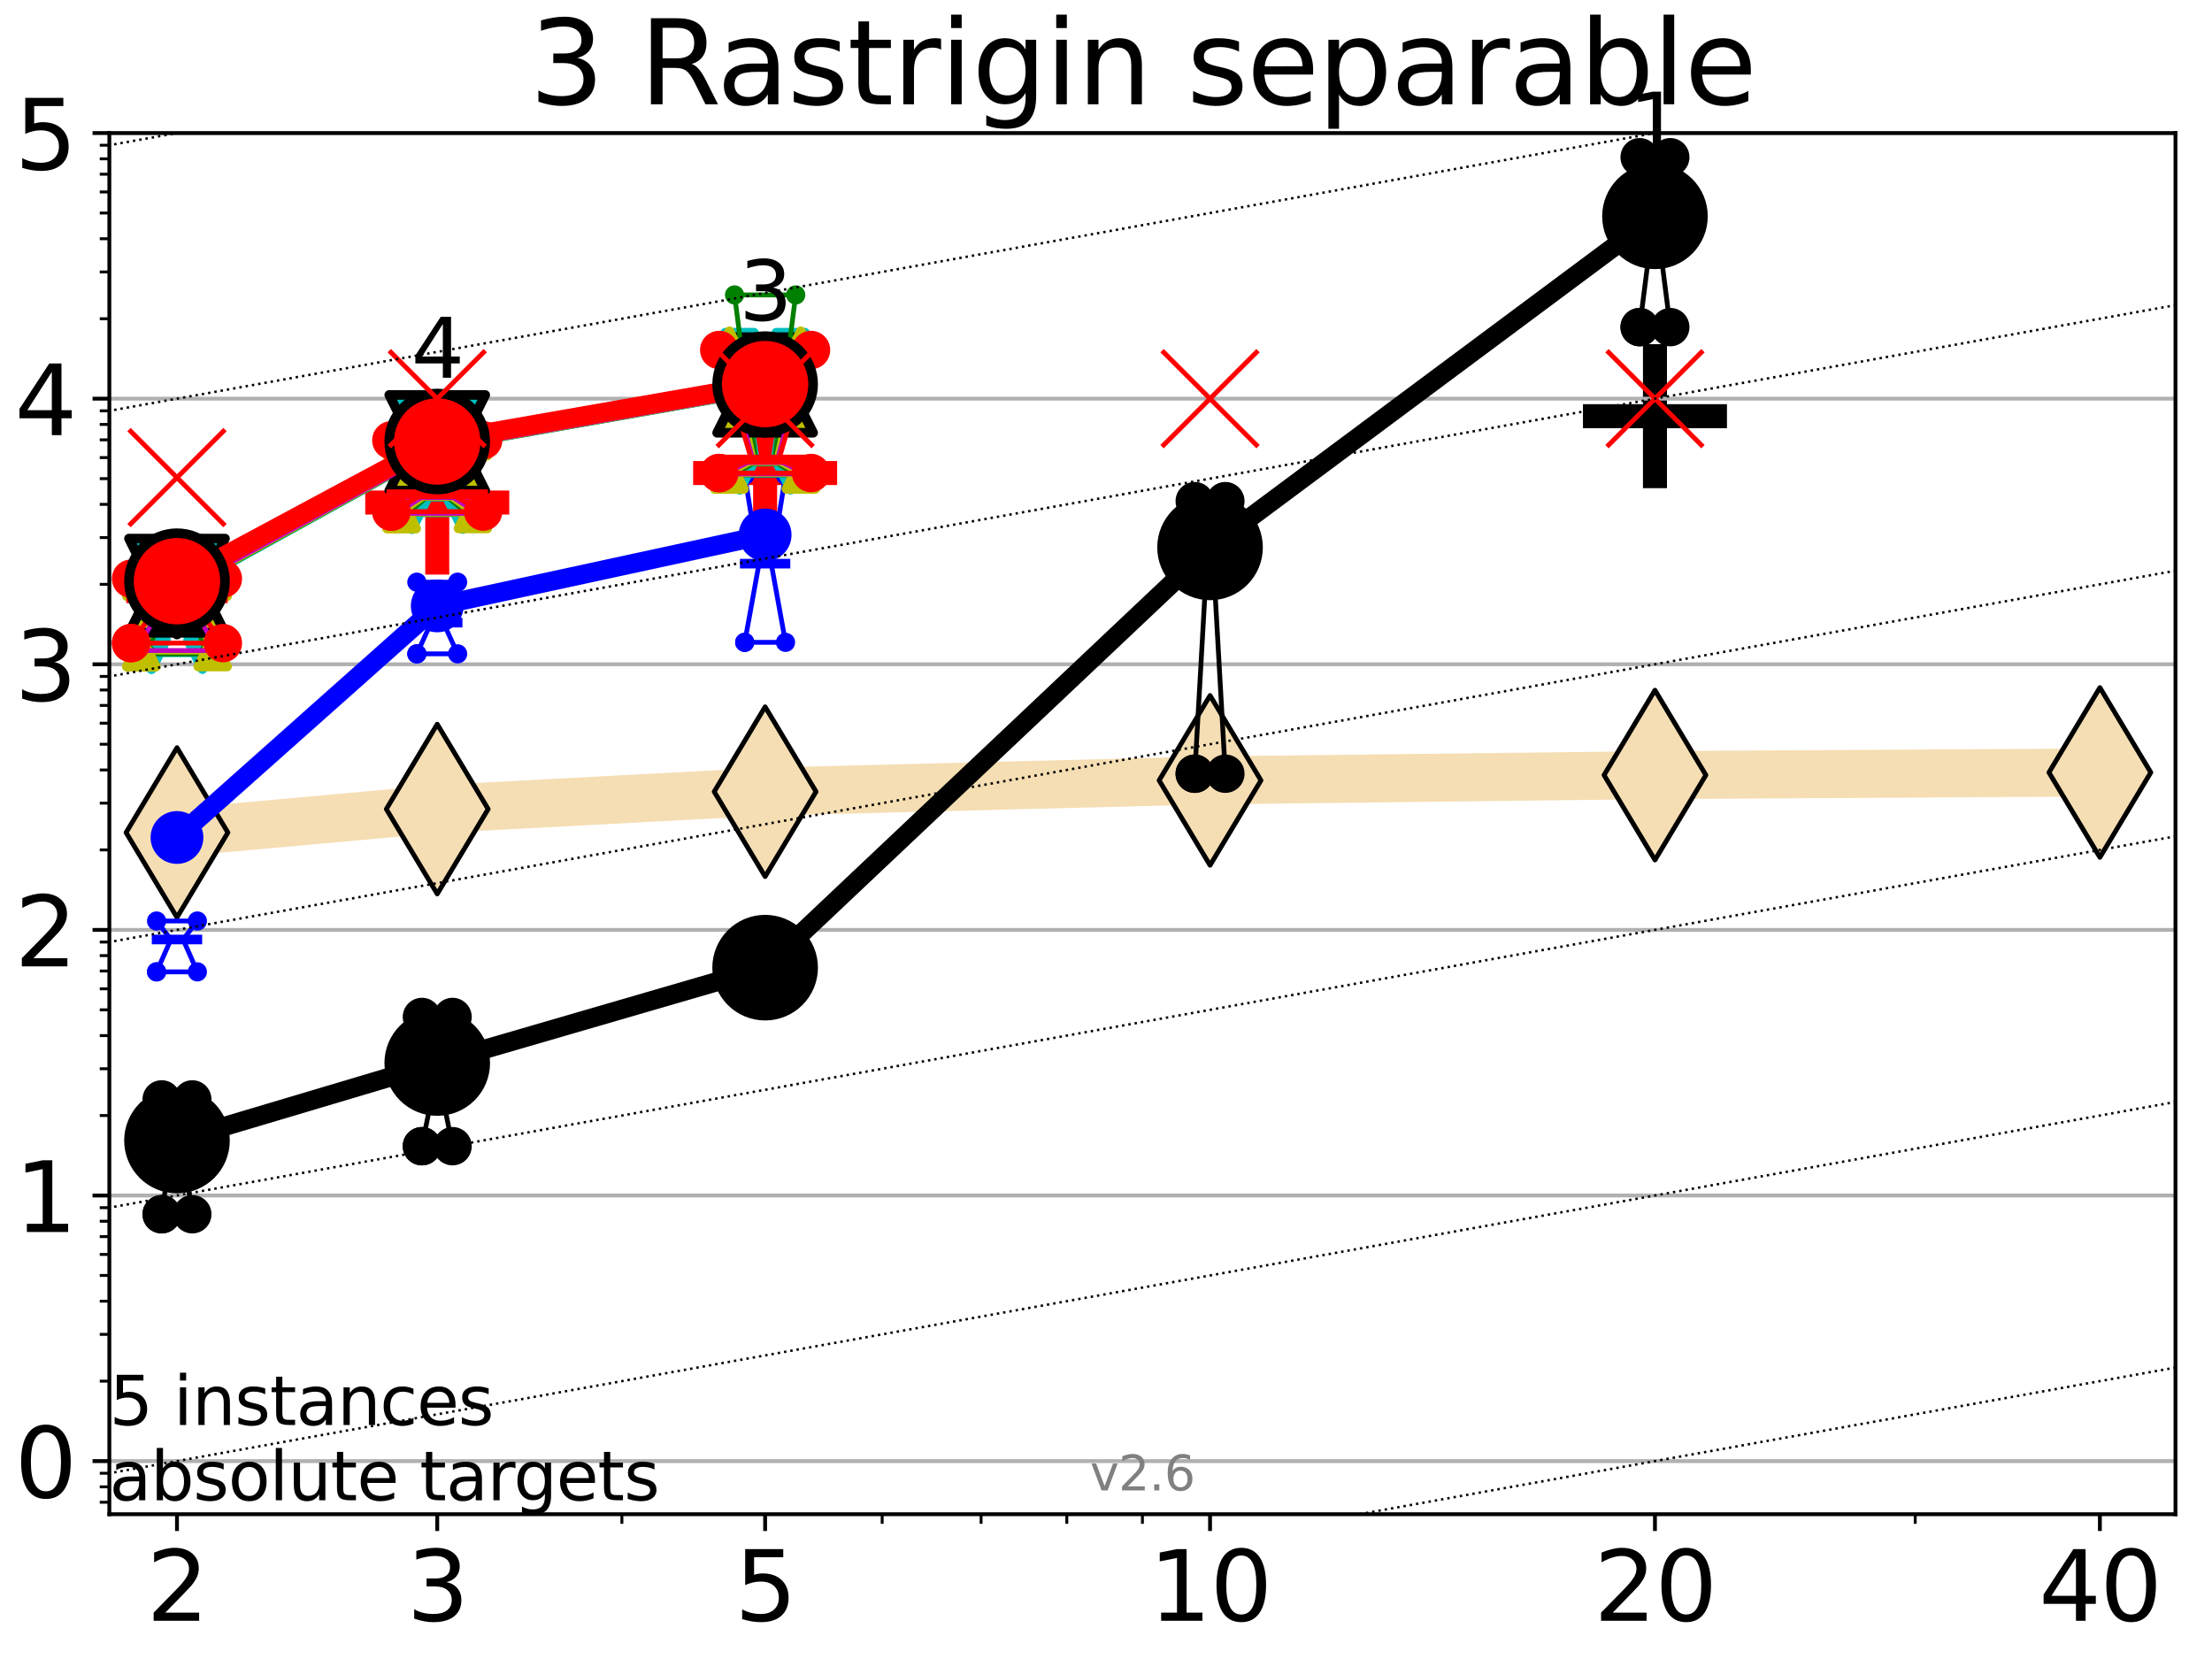 <?xml version="1.0" encoding="utf-8" standalone="no"?>
<!DOCTYPE svg PUBLIC "-//W3C//DTD SVG 1.1//EN"
  "http://www.w3.org/Graphics/SVG/1.1/DTD/svg11.dtd">
<svg xmlns:xlink="http://www.w3.org/1999/xlink" width="460.8pt" height="345.6pt" viewBox="0 0 460.8 345.6" xmlns="http://www.w3.org/2000/svg" version="1.1">
 <defs>
  <style type="text/css">*{stroke-linejoin: round; stroke-linecap: butt}</style>
 </defs>
 <g id="figure_1">
  <g id="patch_1">
   <path d="M 0 345.6 
L 460.8 345.6 
L 460.8 0 
L 0 0 
z
" style="fill: #ffffff"/>
  </g>
  <g id="axes_1">
   <g id="patch_2">
    <path d="M 22.78 315.44 
L 453.192 315.44 
L 453.192 27.72 
L 22.78 27.72 
z
" style="fill: #ffffff"/>
   </g>
   <g id="line2d_1">
    <path d="M 36.868 173.438 
L 91.085 168.545 
L 159.39 164.921 
L 252.074 162.567 
L 344.758 161.465 
L 437.443 160.919 
" clip-path="url(#p46f2cfe312)" style="fill: none; stroke: #f5deb3; stroke-width: 10; stroke-linecap: square"/>
    <defs>
     <path id="m96c6459169" d="M -0 17.678 
L 10.607 0 
L 0 -17.678 
L -10.607 -0 
z
" style="stroke: #000000; stroke-linejoin: miter"/>
    </defs>
    <g clip-path="url(#p46f2cfe312)">
     <use xlink:href="#m96c6459169" x="36.868" y="173.438" style="fill: #f5deb3; stroke: #000000; stroke-linejoin: miter"/>
     <use xlink:href="#m96c6459169" x="91.085" y="168.545" style="fill: #f5deb3; stroke: #000000; stroke-linejoin: miter"/>
     <use xlink:href="#m96c6459169" x="159.39" y="164.921" style="fill: #f5deb3; stroke: #000000; stroke-linejoin: miter"/>
     <use xlink:href="#m96c6459169" x="252.074" y="162.567" style="fill: #f5deb3; stroke: #000000; stroke-linejoin: miter"/>
     <use xlink:href="#m96c6459169" x="344.758" y="161.465" style="fill: #f5deb3; stroke: #000000; stroke-linejoin: miter"/>
     <use xlink:href="#m96c6459169" x="437.443" y="160.919" style="fill: #f5deb3; stroke: #000000; stroke-linejoin: miter"/>
    </g>
   </g>
   <g id="line2d_2">
    <defs>
     <path id="m0fd24ffc36" d="M -15 0 
L 15 0 
M 0 15 
L 0 -15 
" style="stroke: #000000; stroke-width: 5"/>
    </defs>
    <g clip-path="url(#p46f2cfe312)">
     <use xlink:href="#m0fd24ffc36" x="344.758" y="86.693" style="stroke: #000000; stroke-width: 5"/>
    </g>
   </g>
   <g id="line2d_3">
    <defs>
     <path id="mfc579a807a" d="M -15 0 
L 15 0 
M 0 15 
L 0 -15 
" style="stroke: #ff0000; stroke-width: 5"/>
    </defs>
    <g clip-path="url(#p46f2cfe312)">
     <use xlink:href="#mfc579a807a" x="91.085" y="104.691" style="fill: #ff0000; stroke: #ff0000; stroke-width: 5"/>
    </g>
   </g>
   <g id="line2d_4">
    <g clip-path="url(#p46f2cfe312)">
     <use xlink:href="#mfc579a807a" x="159.39" y="98.539" style="fill: #ff0000; stroke: #ff0000; stroke-width: 5"/>
    </g>
   </g>
   <g id="matplotlib.axis_1">
    <g id="xtick_1">
     <g id="line2d_5">
      <defs>
       <path id="m2d3e838bb7" d="M 0 0 
L 0 3.5 
" style="stroke: #000000; stroke-width: 0.8"/>
      </defs>
      <g>
       <use xlink:href="#m2d3e838bb7" x="36.868" y="315.44" style="stroke: #000000; stroke-width: 0.8"/>
      </g>
     </g>
     <g id="text_1">
      <!-- 2 -->
      <g transform="translate(30.506 337.637)scale(0.2 -0.2)">
       <defs>
        <path id="DejaVuSans-32" d="M 1228 531 
L 3431 531 
L 3431 0 
L 469 0 
L 469 531 
Q 828 903 1448 1529 
Q 2069 2156 2228 2338 
Q 2531 2678 2651 2914 
Q 2772 3150 2772 3378 
Q 2772 3750 2511 3984 
Q 2250 4219 1831 4219 
Q 1534 4219 1204 4116 
Q 875 4013 500 3803 
L 500 4441 
Q 881 4594 1212 4672 
Q 1544 4750 1819 4750 
Q 2544 4750 2975 4387 
Q 3406 4025 3406 3419 
Q 3406 3131 3298 2873 
Q 3191 2616 2906 2266 
Q 2828 2175 2409 1742 
Q 1991 1309 1228 531 
z
" transform="scale(0.016)"/>
       </defs>
       <use xlink:href="#DejaVuSans-32"/>
      </g>
     </g>
    </g>
    <g id="xtick_2">
     <g id="line2d_6">
      <g>
       <use xlink:href="#m2d3e838bb7" x="91.085" y="315.44" style="stroke: #000000; stroke-width: 0.8"/>
      </g>
     </g>
     <g id="text_2">
      <!-- 3 -->
      <g transform="translate(84.723 337.637)scale(0.2 -0.2)">
       <defs>
        <path id="DejaVuSans-33" d="M 2597 2516 
Q 3050 2419 3304 2112 
Q 3559 1806 3559 1356 
Q 3559 666 3084 287 
Q 2609 -91 1734 -91 
Q 1441 -91 1130 -33 
Q 819 25 488 141 
L 488 750 
Q 750 597 1062 519 
Q 1375 441 1716 441 
Q 2309 441 2620 675 
Q 2931 909 2931 1356 
Q 2931 1769 2642 2001 
Q 2353 2234 1838 2234 
L 1294 2234 
L 1294 2753 
L 1863 2753 
Q 2328 2753 2575 2939 
Q 2822 3125 2822 3475 
Q 2822 3834 2567 4026 
Q 2313 4219 1838 4219 
Q 1578 4219 1281 4162 
Q 984 4106 628 3988 
L 628 4550 
Q 988 4650 1302 4700 
Q 1616 4750 1894 4750 
Q 2613 4750 3031 4423 
Q 3450 4097 3450 3541 
Q 3450 3153 3228 2886 
Q 3006 2619 2597 2516 
z
" transform="scale(0.016)"/>
       </defs>
       <use xlink:href="#DejaVuSans-33"/>
      </g>
     </g>
    </g>
    <g id="xtick_3">
     <g id="line2d_7">
      <g>
       <use xlink:href="#m2d3e838bb7" x="159.39" y="315.44" style="stroke: #000000; stroke-width: 0.8"/>
      </g>
     </g>
     <g id="text_3">
      <!-- 5 -->
      <g transform="translate(153.028 337.637)scale(0.2 -0.2)">
       <defs>
        <path id="DejaVuSans-35" d="M 691 4666 
L 3169 4666 
L 3169 4134 
L 1269 4134 
L 1269 2991 
Q 1406 3038 1543 3061 
Q 1681 3084 1819 3084 
Q 2600 3084 3056 2656 
Q 3513 2228 3513 1497 
Q 3513 744 3044 326 
Q 2575 -91 1722 -91 
Q 1428 -91 1123 -41 
Q 819 9 494 109 
L 494 744 
Q 775 591 1075 516 
Q 1375 441 1709 441 
Q 2250 441 2565 725 
Q 2881 1009 2881 1497 
Q 2881 1984 2565 2268 
Q 2250 2553 1709 2553 
Q 1456 2553 1204 2497 
Q 953 2441 691 2322 
L 691 4666 
z
" transform="scale(0.016)"/>
       </defs>
       <use xlink:href="#DejaVuSans-35"/>
      </g>
     </g>
    </g>
    <g id="xtick_4">
     <g id="line2d_8">
      <g>
       <use xlink:href="#m2d3e838bb7" x="252.074" y="315.44" style="stroke: #000000; stroke-width: 0.8"/>
      </g>
     </g>
     <g id="text_4">
      <!-- 10 -->
      <g transform="translate(239.349 337.637)scale(0.2 -0.2)">
       <defs>
        <path id="DejaVuSans-31" d="M 794 531 
L 1825 531 
L 1825 4091 
L 703 3866 
L 703 4441 
L 1819 4666 
L 2450 4666 
L 2450 531 
L 3481 531 
L 3481 0 
L 794 0 
L 794 531 
z
" transform="scale(0.016)"/>
        <path id="DejaVuSans-30" d="M 2034 4250 
Q 1547 4250 1301 3770 
Q 1056 3291 1056 2328 
Q 1056 1369 1301 889 
Q 1547 409 2034 409 
Q 2525 409 2770 889 
Q 3016 1369 3016 2328 
Q 3016 3291 2770 3770 
Q 2525 4250 2034 4250 
z
M 2034 4750 
Q 2819 4750 3233 4129 
Q 3647 3509 3647 2328 
Q 3647 1150 3233 529 
Q 2819 -91 2034 -91 
Q 1250 -91 836 529 
Q 422 1150 422 2328 
Q 422 3509 836 4129 
Q 1250 4750 2034 4750 
z
" transform="scale(0.016)"/>
       </defs>
       <use xlink:href="#DejaVuSans-31"/>
       <use xlink:href="#DejaVuSans-30" x="63.623"/>
      </g>
     </g>
    </g>
    <g id="xtick_5">
     <g id="line2d_9">
      <g>
       <use xlink:href="#m2d3e838bb7" x="344.758" y="315.44" style="stroke: #000000; stroke-width: 0.8"/>
      </g>
     </g>
     <g id="text_5">
      <!-- 20 -->
      <g transform="translate(332.033 337.637)scale(0.2 -0.2)">
       <use xlink:href="#DejaVuSans-32"/>
       <use xlink:href="#DejaVuSans-30" x="63.623"/>
      </g>
     </g>
    </g>
    <g id="xtick_6">
     <g id="line2d_10">
      <g>
       <use xlink:href="#m2d3e838bb7" x="437.443" y="315.44" style="stroke: #000000; stroke-width: 0.8"/>
      </g>
     </g>
     <g id="text_6">
      <!-- 40 -->
      <g transform="translate(424.718 337.637)scale(0.2 -0.2)">
       <defs>
        <path id="DejaVuSans-34" d="M 2419 4116 
L 825 1625 
L 2419 1625 
L 2419 4116 
z
M 2253 4666 
L 3047 4666 
L 3047 1625 
L 3713 1625 
L 3713 1100 
L 3047 1100 
L 3047 0 
L 2419 0 
L 2419 1100 
L 313 1100 
L 313 1709 
L 2253 4666 
z
" transform="scale(0.016)"/>
       </defs>
       <use xlink:href="#DejaVuSans-34"/>
       <use xlink:href="#DejaVuSans-30" x="63.623"/>
      </g>
     </g>
    </g>
    <g id="xtick_7">
     <g id="line2d_11">
      <defs>
       <path id="ma152956cdd" d="M 0 0 
L 0 2 
" style="stroke: #000000; stroke-width: 0.6"/>
      </defs>
      <g>
       <use xlink:href="#ma152956cdd" x="129.552" y="315.44" style="stroke: #000000; stroke-width: 0.6"/>
      </g>
     </g>
    </g>
    <g id="xtick_8">
     <g id="line2d_12">
      <g>
       <use xlink:href="#ma152956cdd" x="183.769" y="315.44" style="stroke: #000000; stroke-width: 0.6"/>
      </g>
     </g>
    </g>
    <g id="xtick_9">
     <g id="line2d_13">
      <g>
       <use xlink:href="#ma152956cdd" x="204.381" y="315.44" style="stroke: #000000; stroke-width: 0.6"/>
      </g>
     </g>
    </g>
    <g id="xtick_10">
     <g id="line2d_14">
      <g>
       <use xlink:href="#ma152956cdd" x="222.237" y="315.44" style="stroke: #000000; stroke-width: 0.6"/>
      </g>
     </g>
    </g>
    <g id="xtick_11">
     <g id="line2d_15">
      <g>
       <use xlink:href="#ma152956cdd" x="237.986" y="315.44" style="stroke: #000000; stroke-width: 0.6"/>
      </g>
     </g>
    </g>
    <g id="xtick_12">
     <g id="line2d_16">
      <g>
       <use xlink:href="#ma152956cdd" x="398.975" y="315.44" style="stroke: #000000; stroke-width: 0.6"/>
      </g>
     </g>
    </g>
   </g>
   <g id="matplotlib.axis_2">
    <g id="ytick_1">
     <g id="line2d_17">
      <path d="M 22.78 304.374 
L 453.192 304.374 
" clip-path="url(#p46f2cfe312)" style="fill: none; stroke: #b0b0b0; stroke-width: 0.8; stroke-linecap: square"/>
     </g>
     <g id="line2d_18">
      <defs>
       <path id="ma57af81c8a" d="M 0 0 
L -3.5 0 
" style="stroke: #000000; stroke-width: 0.8"/>
      </defs>
      <g>
       <use xlink:href="#ma57af81c8a" x="22.78" y="304.374" style="stroke: #000000; stroke-width: 0.8"/>
      </g>
     </g>
     <g id="text_7">
      <!-- 0 -->
      <g transform="translate(3.055 311.972)scale(0.2 -0.2)">
       <use xlink:href="#DejaVuSans-30"/>
      </g>
     </g>
    </g>
    <g id="ytick_2">
     <g id="line2d_19">
      <path d="M 22.78 249.043 
L 453.192 249.043 
" clip-path="url(#p46f2cfe312)" style="fill: none; stroke: #b0b0b0; stroke-width: 0.8; stroke-linecap: square"/>
     </g>
     <g id="line2d_20">
      <g>
       <use xlink:href="#ma57af81c8a" x="22.78" y="249.043" style="stroke: #000000; stroke-width: 0.8"/>
      </g>
     </g>
     <g id="text_8">
      <!-- 1 -->
      <g transform="translate(3.055 256.642)scale(0.2 -0.2)">
       <use xlink:href="#DejaVuSans-31"/>
      </g>
     </g>
    </g>
    <g id="ytick_3">
     <g id="line2d_21">
      <path d="M 22.78 193.712 
L 453.192 193.712 
" clip-path="url(#p46f2cfe312)" style="fill: none; stroke: #b0b0b0; stroke-width: 0.8; stroke-linecap: square"/>
     </g>
     <g id="line2d_22">
      <g>
       <use xlink:href="#ma57af81c8a" x="22.78" y="193.712" style="stroke: #000000; stroke-width: 0.8"/>
      </g>
     </g>
     <g id="text_9">
      <!-- 2 -->
      <g transform="translate(3.055 201.311)scale(0.2 -0.2)">
       <use xlink:href="#DejaVuSans-32"/>
      </g>
     </g>
    </g>
    <g id="ytick_4">
     <g id="line2d_23">
      <path d="M 22.78 138.382 
L 453.192 138.382 
" clip-path="url(#p46f2cfe312)" style="fill: none; stroke: #b0b0b0; stroke-width: 0.8; stroke-linecap: square"/>
     </g>
     <g id="line2d_24">
      <g>
       <use xlink:href="#ma57af81c8a" x="22.78" y="138.382" style="stroke: #000000; stroke-width: 0.8"/>
      </g>
     </g>
     <g id="text_10">
      <!-- 3 -->
      <g transform="translate(3.055 145.98)scale(0.2 -0.2)">
       <use xlink:href="#DejaVuSans-33"/>
      </g>
     </g>
    </g>
    <g id="ytick_5">
     <g id="line2d_25">
      <path d="M 22.78 83.051 
L 453.192 83.051 
" clip-path="url(#p46f2cfe312)" style="fill: none; stroke: #b0b0b0; stroke-width: 0.8; stroke-linecap: square"/>
     </g>
     <g id="line2d_26">
      <g>
       <use xlink:href="#ma57af81c8a" x="22.78" y="83.051" style="stroke: #000000; stroke-width: 0.8"/>
      </g>
     </g>
     <g id="text_11">
      <!-- 4 -->
      <g transform="translate(3.055 90.649)scale(0.2 -0.2)">
       <use xlink:href="#DejaVuSans-34"/>
      </g>
     </g>
    </g>
    <g id="ytick_6">
     <g id="line2d_27">
      <path d="M 22.78 27.72 
L 453.192 27.72 
" clip-path="url(#p46f2cfe312)" style="fill: none; stroke: #b0b0b0; stroke-width: 0.8; stroke-linecap: square"/>
     </g>
     <g id="line2d_28">
      <g>
       <use xlink:href="#ma57af81c8a" x="22.78" y="27.72" style="stroke: #000000; stroke-width: 0.8"/>
      </g>
     </g>
     <g id="text_12">
      <!-- 5 -->
      <g transform="translate(3.055 35.318)scale(0.2 -0.2)">
       <use xlink:href="#DejaVuSans-35"/>
      </g>
     </g>
    </g>
    <g id="ytick_7">
     <g id="line2d_29">
      <defs>
       <path id="m4e113f457a" d="M 0 0 
L -2 0 
" style="stroke: #000000; stroke-width: 0.6"/>
      </defs>
      <g>
       <use xlink:href="#m4e113f457a" x="22.78" y="312.945" style="stroke: #000000; stroke-width: 0.6"/>
      </g>
     </g>
    </g>
    <g id="ytick_8">
     <g id="line2d_30">
      <g>
       <use xlink:href="#m4e113f457a" x="22.78" y="309.736" style="stroke: #000000; stroke-width: 0.6"/>
      </g>
     </g>
    </g>
    <g id="ytick_9">
     <g id="line2d_31">
      <g>
       <use xlink:href="#m4e113f457a" x="22.78" y="306.906" style="stroke: #000000; stroke-width: 0.6"/>
      </g>
     </g>
    </g>
    <g id="ytick_10">
     <g id="line2d_32">
      <g>
       <use xlink:href="#m4e113f457a" x="22.78" y="287.718" style="stroke: #000000; stroke-width: 0.6"/>
      </g>
     </g>
    </g>
    <g id="ytick_11">
     <g id="line2d_33">
      <g>
       <use xlink:href="#m4e113f457a" x="22.78" y="277.974" style="stroke: #000000; stroke-width: 0.6"/>
      </g>
     </g>
    </g>
    <g id="ytick_12">
     <g id="line2d_34">
      <g>
       <use xlink:href="#m4e113f457a" x="22.78" y="271.061" style="stroke: #000000; stroke-width: 0.6"/>
      </g>
     </g>
    </g>
    <g id="ytick_13">
     <g id="line2d_35">
      <g>
       <use xlink:href="#m4e113f457a" x="22.78" y="265.699" style="stroke: #000000; stroke-width: 0.6"/>
      </g>
     </g>
    </g>
    <g id="ytick_14">
     <g id="line2d_36">
      <g>
       <use xlink:href="#m4e113f457a" x="22.78" y="261.318" style="stroke: #000000; stroke-width: 0.6"/>
      </g>
     </g>
    </g>
    <g id="ytick_15">
     <g id="line2d_37">
      <g>
       <use xlink:href="#m4e113f457a" x="22.78" y="257.614" style="stroke: #000000; stroke-width: 0.6"/>
      </g>
     </g>
    </g>
    <g id="ytick_16">
     <g id="line2d_38">
      <g>
       <use xlink:href="#m4e113f457a" x="22.78" y="254.405" style="stroke: #000000; stroke-width: 0.6"/>
      </g>
     </g>
    </g>
    <g id="ytick_17">
     <g id="line2d_39">
      <g>
       <use xlink:href="#m4e113f457a" x="22.78" y="251.575" style="stroke: #000000; stroke-width: 0.6"/>
      </g>
     </g>
    </g>
    <g id="ytick_18">
     <g id="line2d_40">
      <g>
       <use xlink:href="#m4e113f457a" x="22.78" y="232.387" style="stroke: #000000; stroke-width: 0.6"/>
      </g>
     </g>
    </g>
    <g id="ytick_19">
     <g id="line2d_41">
      <g>
       <use xlink:href="#m4e113f457a" x="22.78" y="222.644" style="stroke: #000000; stroke-width: 0.6"/>
      </g>
     </g>
    </g>
    <g id="ytick_20">
     <g id="line2d_42">
      <g>
       <use xlink:href="#m4e113f457a" x="22.78" y="215.731" style="stroke: #000000; stroke-width: 0.6"/>
      </g>
     </g>
    </g>
    <g id="ytick_21">
     <g id="line2d_43">
      <g>
       <use xlink:href="#m4e113f457a" x="22.78" y="210.369" style="stroke: #000000; stroke-width: 0.6"/>
      </g>
     </g>
    </g>
    <g id="ytick_22">
     <g id="line2d_44">
      <g>
       <use xlink:href="#m4e113f457a" x="22.78" y="205.987" style="stroke: #000000; stroke-width: 0.6"/>
      </g>
     </g>
    </g>
    <g id="ytick_23">
     <g id="line2d_45">
      <g>
       <use xlink:href="#m4e113f457a" x="22.78" y="202.283" style="stroke: #000000; stroke-width: 0.6"/>
      </g>
     </g>
    </g>
    <g id="ytick_24">
     <g id="line2d_46">
      <g>
       <use xlink:href="#m4e113f457a" x="22.78" y="199.074" style="stroke: #000000; stroke-width: 0.6"/>
      </g>
     </g>
    </g>
    <g id="ytick_25">
     <g id="line2d_47">
      <g>
       <use xlink:href="#m4e113f457a" x="22.78" y="196.244" style="stroke: #000000; stroke-width: 0.6"/>
      </g>
     </g>
    </g>
    <g id="ytick_26">
     <g id="line2d_48">
      <g>
       <use xlink:href="#m4e113f457a" x="22.78" y="177.056" style="stroke: #000000; stroke-width: 0.6"/>
      </g>
     </g>
    </g>
    <g id="ytick_27">
     <g id="line2d_49">
      <g>
       <use xlink:href="#m4e113f457a" x="22.78" y="167.313" style="stroke: #000000; stroke-width: 0.6"/>
      </g>
     </g>
    </g>
    <g id="ytick_28">
     <g id="line2d_50">
      <g>
       <use xlink:href="#m4e113f457a" x="22.78" y="160.4" style="stroke: #000000; stroke-width: 0.6"/>
      </g>
     </g>
    </g>
    <g id="ytick_29">
     <g id="line2d_51">
      <g>
       <use xlink:href="#m4e113f457a" x="22.78" y="155.038" style="stroke: #000000; stroke-width: 0.6"/>
      </g>
     </g>
    </g>
    <g id="ytick_30">
     <g id="line2d_52">
      <g>
       <use xlink:href="#m4e113f457a" x="22.78" y="150.657" style="stroke: #000000; stroke-width: 0.6"/>
      </g>
     </g>
    </g>
    <g id="ytick_31">
     <g id="line2d_53">
      <g>
       <use xlink:href="#m4e113f457a" x="22.78" y="146.952" style="stroke: #000000; stroke-width: 0.6"/>
      </g>
     </g>
    </g>
    <g id="ytick_32">
     <g id="line2d_54">
      <g>
       <use xlink:href="#m4e113f457a" x="22.78" y="143.744" style="stroke: #000000; stroke-width: 0.6"/>
      </g>
     </g>
    </g>
    <g id="ytick_33">
     <g id="line2d_55">
      <g>
       <use xlink:href="#m4e113f457a" x="22.78" y="140.913" style="stroke: #000000; stroke-width: 0.6"/>
      </g>
     </g>
    </g>
    <g id="ytick_34">
     <g id="line2d_56">
      <g>
       <use xlink:href="#m4e113f457a" x="22.78" y="121.725" style="stroke: #000000; stroke-width: 0.6"/>
      </g>
     </g>
    </g>
    <g id="ytick_35">
     <g id="line2d_57">
      <g>
       <use xlink:href="#m4e113f457a" x="22.78" y="111.982" style="stroke: #000000; stroke-width: 0.6"/>
      </g>
     </g>
    </g>
    <g id="ytick_36">
     <g id="line2d_58">
      <g>
       <use xlink:href="#m4e113f457a" x="22.78" y="105.069" style="stroke: #000000; stroke-width: 0.6"/>
      </g>
     </g>
    </g>
    <g id="ytick_37">
     <g id="line2d_59">
      <g>
       <use xlink:href="#m4e113f457a" x="22.78" y="99.707" style="stroke: #000000; stroke-width: 0.6"/>
      </g>
     </g>
    </g>
    <g id="ytick_38">
     <g id="line2d_60">
      <g>
       <use xlink:href="#m4e113f457a" x="22.78" y="95.326" style="stroke: #000000; stroke-width: 0.6"/>
      </g>
     </g>
    </g>
    <g id="ytick_39">
     <g id="line2d_61">
      <g>
       <use xlink:href="#m4e113f457a" x="22.78" y="91.622" style="stroke: #000000; stroke-width: 0.6"/>
      </g>
     </g>
    </g>
    <g id="ytick_40">
     <g id="line2d_62">
      <g>
       <use xlink:href="#m4e113f457a" x="22.78" y="88.413" style="stroke: #000000; stroke-width: 0.6"/>
      </g>
     </g>
    </g>
    <g id="ytick_41">
     <g id="line2d_63">
      <g>
       <use xlink:href="#m4e113f457a" x="22.78" y="85.583" style="stroke: #000000; stroke-width: 0.6"/>
      </g>
     </g>
    </g>
    <g id="ytick_42">
     <g id="line2d_64">
      <g>
       <use xlink:href="#m4e113f457a" x="22.78" y="66.395" style="stroke: #000000; stroke-width: 0.6"/>
      </g>
     </g>
    </g>
    <g id="ytick_43">
     <g id="line2d_65">
      <g>
       <use xlink:href="#m4e113f457a" x="22.78" y="56.651" style="stroke: #000000; stroke-width: 0.6"/>
      </g>
     </g>
    </g>
    <g id="ytick_44">
     <g id="line2d_66">
      <g>
       <use xlink:href="#m4e113f457a" x="22.78" y="49.738" style="stroke: #000000; stroke-width: 0.6"/>
      </g>
     </g>
    </g>
    <g id="ytick_45">
     <g id="line2d_67">
      <g>
       <use xlink:href="#m4e113f457a" x="22.78" y="44.376" style="stroke: #000000; stroke-width: 0.6"/>
      </g>
     </g>
    </g>
    <g id="ytick_46">
     <g id="line2d_68">
      <g>
       <use xlink:href="#m4e113f457a" x="22.78" y="39.995" style="stroke: #000000; stroke-width: 0.6"/>
      </g>
     </g>
    </g>
    <g id="ytick_47">
     <g id="line2d_69">
      <g>
       <use xlink:href="#m4e113f457a" x="22.78" y="36.291" style="stroke: #000000; stroke-width: 0.6"/>
      </g>
     </g>
    </g>
    <g id="ytick_48">
     <g id="line2d_70">
      <g>
       <use xlink:href="#m4e113f457a" x="22.78" y="33.082" style="stroke: #000000; stroke-width: 0.6"/>
      </g>
     </g>
    </g>
    <g id="ytick_49">
     <g id="line2d_71">
      <g>
       <use xlink:href="#m4e113f457a" x="22.78" y="30.252" style="stroke: #000000; stroke-width: 0.6"/>
      </g>
     </g>
    </g>
   </g>
   <g id="line2d_72">
    <path d="M 33.682 252.948 
L 35.912 237.749 
L 33.682 229.028 
L 40.054 229.028 
L 37.824 237.749 
L 40.054 252.948 
L 33.682 252.948 
" clip-path="url(#p46f2cfe312)" style="fill: none; stroke: #000000; stroke-linecap: square"/>
   </g>
   <g id="line2d_73">
    <path d="M 33.682 252.948 
L 40.054 252.948 
L 40.054 229.028 
L 33.682 229.028 
L 33.682 252.948 
" clip-path="url(#p46f2cfe312)" style="fill: none"/>
    <defs>
     <path id="m8158f2d79c" d="M 0 3 
C 0.796 3 1.559 2.684 2.121 2.121 
C 2.684 1.559 3 0.796 3 0 
C 3 -0.796 2.684 -1.559 2.121 -2.121 
C 1.559 -2.684 0.796 -3 0 -3 
C -0.796 -3 -1.559 -2.684 -2.121 -2.121 
C -2.684 -1.559 -3 -0.796 -3 0 
C -3 0.796 -2.684 1.559 -2.121 2.121 
C -1.559 2.684 -0.796 3 0 3 
z
" style="stroke: #000000; stroke-width: 2"/>
    </defs>
    <g clip-path="url(#p46f2cfe312)">
     <use xlink:href="#m8158f2d79c" x="33.682" y="252.948" style="stroke: #000000; stroke-width: 2"/>
     <use xlink:href="#m8158f2d79c" x="40.054" y="252.948" style="stroke: #000000; stroke-width: 2"/>
     <use xlink:href="#m8158f2d79c" x="40.054" y="229.028" style="stroke: #000000; stroke-width: 2"/>
     <use xlink:href="#m8158f2d79c" x="33.682" y="229.028" style="stroke: #000000; stroke-width: 2"/>
     <use xlink:href="#m8158f2d79c" x="33.682" y="252.948" style="stroke: #000000; stroke-width: 2"/>
    </g>
   </g>
   <g id="line2d_74">
    <path d="M 33.682 237.749 
L 40.054 237.749 
" clip-path="url(#p46f2cfe312)" style="fill: none; stroke: #000000; stroke-width: 2; stroke-linecap: square"/>
   </g>
   <g id="line2d_75">
    <path d="M 87.899 238.772 
L 90.129 227.674 
L 87.899 211.855 
L 94.271 211.855 
L 92.041 227.674 
L 94.271 238.772 
L 87.899 238.772 
" clip-path="url(#p46f2cfe312)" style="fill: none; stroke: #000000; stroke-linecap: square"/>
   </g>
   <g id="line2d_76">
    <path d="M 87.899 238.772 
L 94.271 238.772 
L 94.271 211.855 
L 87.899 211.855 
L 87.899 238.772 
" clip-path="url(#p46f2cfe312)" style="fill: none"/>
    <g clip-path="url(#p46f2cfe312)">
     <use xlink:href="#m8158f2d79c" x="87.899" y="238.772" style="stroke: #000000; stroke-width: 2"/>
     <use xlink:href="#m8158f2d79c" x="94.271" y="238.772" style="stroke: #000000; stroke-width: 2"/>
     <use xlink:href="#m8158f2d79c" x="94.271" y="211.855" style="stroke: #000000; stroke-width: 2"/>
     <use xlink:href="#m8158f2d79c" x="87.899" y="211.855" style="stroke: #000000; stroke-width: 2"/>
     <use xlink:href="#m8158f2d79c" x="87.899" y="238.772" style="stroke: #000000; stroke-width: 2"/>
    </g>
   </g>
   <g id="line2d_77">
    <path d="M 87.899 227.674 
L 94.271 227.674 
" clip-path="url(#p46f2cfe312)" style="fill: none; stroke: #000000; stroke-width: 2; stroke-linecap: square"/>
   </g>
   <g id="line2d_78">
    <path d="M 156.204 204.739 
L 158.434 204.064 
L 156.204 197.902 
L 162.576 197.902 
L 160.346 204.064 
L 162.576 204.739 
L 156.204 204.739 
" clip-path="url(#p46f2cfe312)" style="fill: none; stroke: #000000; stroke-linecap: square"/>
   </g>
   <g id="line2d_79">
    <path d="M 156.204 204.739 
L 162.576 204.739 
L 162.576 197.902 
L 156.204 197.902 
L 156.204 204.739 
" clip-path="url(#p46f2cfe312)" style="fill: none"/>
    <g clip-path="url(#p46f2cfe312)">
     <use xlink:href="#m8158f2d79c" x="156.204" y="204.739" style="stroke: #000000; stroke-width: 2"/>
     <use xlink:href="#m8158f2d79c" x="162.576" y="204.739" style="stroke: #000000; stroke-width: 2"/>
     <use xlink:href="#m8158f2d79c" x="162.576" y="197.902" style="stroke: #000000; stroke-width: 2"/>
     <use xlink:href="#m8158f2d79c" x="156.204" y="197.902" style="stroke: #000000; stroke-width: 2"/>
     <use xlink:href="#m8158f2d79c" x="156.204" y="204.739" style="stroke: #000000; stroke-width: 2"/>
    </g>
   </g>
   <g id="line2d_80">
    <path d="M 156.204 204.064 
L 162.576 204.064 
" clip-path="url(#p46f2cfe312)" style="fill: none; stroke: #000000; stroke-width: 2; stroke-linecap: square"/>
   </g>
   <g id="line2d_81">
    <path d="M 248.888 161.175 
L 251.118 121.857 
L 248.888 104.4 
L 255.26 104.4 
L 253.03 121.857 
L 255.26 161.175 
L 248.888 161.175 
" clip-path="url(#p46f2cfe312)" style="fill: none; stroke: #000000; stroke-linecap: square"/>
   </g>
   <g id="line2d_82">
    <path d="M 248.888 161.175 
L 255.26 161.175 
L 255.26 104.4 
L 248.888 104.4 
L 248.888 161.175 
" clip-path="url(#p46f2cfe312)" style="fill: none"/>
    <g clip-path="url(#p46f2cfe312)">
     <use xlink:href="#m8158f2d79c" x="248.888" y="161.175" style="stroke: #000000; stroke-width: 2"/>
     <use xlink:href="#m8158f2d79c" x="255.26" y="161.175" style="stroke: #000000; stroke-width: 2"/>
     <use xlink:href="#m8158f2d79c" x="255.26" y="104.4" style="stroke: #000000; stroke-width: 2"/>
     <use xlink:href="#m8158f2d79c" x="248.888" y="104.4" style="stroke: #000000; stroke-width: 2"/>
     <use xlink:href="#m8158f2d79c" x="248.888" y="161.175" style="stroke: #000000; stroke-width: 2"/>
    </g>
   </g>
   <g id="line2d_83">
    <path d="M 248.888 121.857 
L 255.26 121.857 
" clip-path="url(#p46f2cfe312)" style="fill: none; stroke: #000000; stroke-width: 2; stroke-linecap: square"/>
   </g>
   <g id="line2d_84">
    <path d="M 341.572 68.146 
L 343.803 50.598 
L 341.572 32.755 
L 347.945 32.755 
L 345.714 50.598 
L 347.945 68.146 
L 341.572 68.146 
" clip-path="url(#p46f2cfe312)" style="fill: none; stroke: #000000; stroke-linecap: square"/>
   </g>
   <g id="line2d_85">
    <path d="M 341.572 68.146 
L 347.945 68.146 
L 347.945 32.755 
L 341.572 32.755 
L 341.572 68.146 
" clip-path="url(#p46f2cfe312)" style="fill: none"/>
    <g clip-path="url(#p46f2cfe312)">
     <use xlink:href="#m8158f2d79c" x="341.572" y="68.146" style="stroke: #000000; stroke-width: 2"/>
     <use xlink:href="#m8158f2d79c" x="347.945" y="68.146" style="stroke: #000000; stroke-width: 2"/>
     <use xlink:href="#m8158f2d79c" x="347.945" y="32.755" style="stroke: #000000; stroke-width: 2"/>
     <use xlink:href="#m8158f2d79c" x="341.572" y="32.755" style="stroke: #000000; stroke-width: 2"/>
     <use xlink:href="#m8158f2d79c" x="341.572" y="68.146" style="stroke: #000000; stroke-width: 2"/>
    </g>
   </g>
   <g id="line2d_86">
    <path d="M 341.572 50.598 
L 347.945 50.598 
" clip-path="url(#p46f2cfe312)" style="fill: none; stroke: #000000; stroke-width: 2; stroke-linecap: square"/>
   </g>
   <g id="line2d_87">
    <path d="M 36.868 237.599 
L 91.085 221.446 
" clip-path="url(#p46f2cfe312)" style="fill: none; stroke: #000000; stroke-width: 4; stroke-linecap: square"/>
   </g>
   <g id="line2d_88">
    <path d="M 91.085 221.446 
L 159.39 201.58 
" clip-path="url(#p46f2cfe312)" style="fill: none; stroke: #000000; stroke-width: 4; stroke-linecap: square"/>
   </g>
   <g id="line2d_89">
    <path d="M 159.39 201.58 
L 252.074 114.032 
" clip-path="url(#p46f2cfe312)" style="fill: none; stroke: #000000; stroke-width: 4; stroke-linecap: square"/>
   </g>
   <g id="line2d_90">
    <path d="M 252.074 114.032 
L 344.758 45.061 
" clip-path="url(#p46f2cfe312)" style="fill: none; stroke: #000000; stroke-width: 4; stroke-linecap: square"/>
   </g>
   <g id="line2d_91">
    <path d="M 36.868 237.599 
L 91.085 221.446 
L 159.39 201.58 
L 252.074 114.032 
L 344.758 45.061 
" clip-path="url(#p46f2cfe312)" style="fill: none"/>
    <defs>
     <path id="m181a49688d" d="M 0 10 
C 2.652 10 5.196 8.946 7.071 7.071 
C 8.946 5.196 10 2.652 10 0 
C 10 -2.652 8.946 -5.196 7.071 -7.071 
C 5.196 -8.946 2.652 -10 0 -10 
C -2.652 -10 -5.196 -8.946 -7.071 -7.071 
C -8.946 -5.196 -10 -2.652 -10 0 
C -10 2.652 -8.946 5.196 -7.071 7.071 
C -5.196 8.946 -2.652 10 0 10 
z
" style="stroke: #000000; stroke-width: 2"/>
    </defs>
    <g clip-path="url(#p46f2cfe312)">
     <use xlink:href="#m181a49688d" x="36.868" y="237.599" style="stroke: #000000; stroke-width: 2"/>
     <use xlink:href="#m181a49688d" x="91.085" y="221.446" style="stroke: #000000; stroke-width: 2"/>
     <use xlink:href="#m181a49688d" x="159.39" y="201.58" style="stroke: #000000; stroke-width: 2"/>
     <use xlink:href="#m181a49688d" x="252.074" y="114.032" style="stroke: #000000; stroke-width: 2"/>
     <use xlink:href="#m181a49688d" x="344.758" y="45.061" style="stroke: #000000; stroke-width: 2"/>
    </g>
   </g>
   <g id="line2d_92">
    <path d="M 32.62 202.455 
L 35.594 195.716 
L 32.62 191.863 
L 41.116 191.863 
L 38.143 195.716 
L 41.116 202.455 
L 32.62 202.455 
" clip-path="url(#p46f2cfe312)" style="fill: none; stroke: #0000ff; stroke-linecap: square"/>
   </g>
   <g id="line2d_93">
    <path d="M 32.62 202.455 
L 41.116 202.455 
L 41.116 191.863 
L 32.62 191.863 
L 32.62 202.455 
" clip-path="url(#p46f2cfe312)" style="fill: none"/>
    <defs>
     <path id="m85afc27753" d="M 0 1.5 
C 0.398 1.5 0.779 1.342 1.061 1.061 
C 1.342 0.779 1.5 0.398 1.5 0 
C 1.5 -0.398 1.342 -0.779 1.061 -1.061 
C 0.779 -1.342 0.398 -1.5 0 -1.5 
C -0.398 -1.5 -0.779 -1.342 -1.061 -1.061 
C -1.342 -0.779 -1.5 -0.398 -1.5 0 
C -1.5 0.398 -1.342 0.779 -1.061 1.061 
C -0.779 1.342 -0.398 1.5 0 1.5 
z
" style="stroke: #0000ff"/>
    </defs>
    <g clip-path="url(#p46f2cfe312)">
     <use xlink:href="#m85afc27753" x="32.62" y="202.455" style="fill: #0000ff; stroke: #0000ff"/>
     <use xlink:href="#m85afc27753" x="41.116" y="202.455" style="fill: #0000ff; stroke: #0000ff"/>
     <use xlink:href="#m85afc27753" x="41.116" y="191.863" style="fill: #0000ff; stroke: #0000ff"/>
     <use xlink:href="#m85afc27753" x="32.62" y="191.863" style="fill: #0000ff; stroke: #0000ff"/>
     <use xlink:href="#m85afc27753" x="32.62" y="202.455" style="fill: #0000ff; stroke: #0000ff"/>
    </g>
   </g>
   <g id="line2d_94">
    <path d="M 32.62 195.716 
L 41.116 195.716 
" clip-path="url(#p46f2cfe312)" style="fill: none; stroke: #0000ff; stroke-width: 2; stroke-linecap: square"/>
   </g>
   <g id="line2d_95">
    <path d="M 86.837 136.208 
L 89.811 129.708 
L 86.837 121.281 
L 95.333 121.281 
L 92.359 129.708 
L 95.333 136.208 
L 86.837 136.208 
" clip-path="url(#p46f2cfe312)" style="fill: none; stroke: #0000ff; stroke-linecap: square"/>
   </g>
   <g id="line2d_96">
    <path d="M 86.837 136.208 
L 95.333 136.208 
L 95.333 121.281 
L 86.837 121.281 
L 86.837 136.208 
" clip-path="url(#p46f2cfe312)" style="fill: none"/>
    <g clip-path="url(#p46f2cfe312)">
     <use xlink:href="#m85afc27753" x="86.837" y="136.208" style="fill: #0000ff; stroke: #0000ff"/>
     <use xlink:href="#m85afc27753" x="95.333" y="136.208" style="fill: #0000ff; stroke: #0000ff"/>
     <use xlink:href="#m85afc27753" x="95.333" y="121.281" style="fill: #0000ff; stroke: #0000ff"/>
     <use xlink:href="#m85afc27753" x="86.837" y="121.281" style="fill: #0000ff; stroke: #0000ff"/>
     <use xlink:href="#m85afc27753" x="86.837" y="136.208" style="fill: #0000ff; stroke: #0000ff"/>
    </g>
   </g>
   <g id="line2d_97">
    <path d="M 86.837 129.708 
L 95.333 129.708 
" clip-path="url(#p46f2cfe312)" style="fill: none; stroke: #0000ff; stroke-width: 2; stroke-linecap: square"/>
   </g>
   <g id="line2d_98">
    <path d="M 155.142 133.813 
L 158.116 117.416 
L 155.142 99.06 
L 163.638 99.06 
L 160.665 117.416 
L 163.638 133.813 
L 155.142 133.813 
" clip-path="url(#p46f2cfe312)" style="fill: none; stroke: #0000ff; stroke-linecap: square"/>
   </g>
   <g id="line2d_99">
    <path d="M 155.142 133.813 
L 163.638 133.813 
L 163.638 99.06 
L 155.142 99.06 
L 155.142 133.813 
" clip-path="url(#p46f2cfe312)" style="fill: none"/>
    <g clip-path="url(#p46f2cfe312)">
     <use xlink:href="#m85afc27753" x="155.142" y="133.813" style="fill: #0000ff; stroke: #0000ff"/>
     <use xlink:href="#m85afc27753" x="163.638" y="133.813" style="fill: #0000ff; stroke: #0000ff"/>
     <use xlink:href="#m85afc27753" x="163.638" y="99.06" style="fill: #0000ff; stroke: #0000ff"/>
     <use xlink:href="#m85afc27753" x="155.142" y="99.06" style="fill: #0000ff; stroke: #0000ff"/>
     <use xlink:href="#m85afc27753" x="155.142" y="133.813" style="fill: #0000ff; stroke: #0000ff"/>
    </g>
   </g>
   <g id="line2d_100">
    <path d="M 155.142 117.416 
L 163.638 117.416 
" clip-path="url(#p46f2cfe312)" style="fill: none; stroke: #0000ff; stroke-width: 2; stroke-linecap: square"/>
   </g>
   <g id="line2d_101">
    <path d="M 36.868 174.462 
L 91.085 126.221 
" clip-path="url(#p46f2cfe312)" style="fill: none; stroke: #0000ff; stroke-width: 4; stroke-linecap: square"/>
   </g>
   <g id="line2d_102">
    <path d="M 91.085 126.221 
L 159.39 111.432 
" clip-path="url(#p46f2cfe312)" style="fill: none; stroke: #0000ff; stroke-width: 4; stroke-linecap: square"/>
   </g>
   <g id="line2d_103">
    <path d="M 36.868 174.462 
L 91.085 126.221 
L 159.39 111.432 
" clip-path="url(#p46f2cfe312)" style="fill: none"/>
    <defs>
     <path id="mc4626c5835" d="M 0 5 
C 1.326 5 2.598 4.473 3.536 3.536 
C 4.473 2.598 5 1.326 5 0 
C 5 -1.326 4.473 -2.598 3.536 -3.536 
C 2.598 -4.473 1.326 -5 0 -5 
C -1.326 -5 -2.598 -4.473 -3.536 -3.536 
C -4.473 -2.598 -5 -1.326 -5 0 
C -5 1.326 -4.473 2.598 -3.536 3.536 
C -2.598 4.473 -1.326 5 0 5 
z
" style="stroke: #0000ff"/>
    </defs>
    <g clip-path="url(#p46f2cfe312)">
     <use xlink:href="#mc4626c5835" x="36.868" y="174.462" style="fill: #0000ff; stroke: #0000ff"/>
     <use xlink:href="#mc4626c5835" x="91.085" y="126.221" style="fill: #0000ff; stroke: #0000ff"/>
     <use xlink:href="#mc4626c5835" x="159.39" y="111.432" style="fill: #0000ff; stroke: #0000ff"/>
    </g>
   </g>
   <g id="line2d_104">
    <path d="M 31.558 136.388 
L 35.275 125.951 
L 31.558 121.707 
L 42.178 121.707 
L 38.461 125.951 
L 42.178 136.388 
L 31.558 136.388 
" clip-path="url(#p46f2cfe312)" style="fill: none; stroke: #00bfbf; stroke-linecap: square"/>
   </g>
   <g id="line2d_105">
    <path d="M 31.558 136.388 
L 42.178 136.388 
L 42.178 121.707 
L 31.558 121.707 
L 31.558 136.388 
" clip-path="url(#p46f2cfe312)" style="fill: none"/>
    <defs>
     <path id="m02d79e9092" d="M -0 3 
L 3 -3 
L -3 -3 
z
" style="stroke: #00bfbf; stroke-width: 2; stroke-linejoin: miter"/>
    </defs>
    <g clip-path="url(#p46f2cfe312)">
     <use xlink:href="#m02d79e9092" x="31.558" y="136.388" style="fill: #00bfbf; stroke: #00bfbf; stroke-width: 2; stroke-linejoin: miter"/>
     <use xlink:href="#m02d79e9092" x="42.178" y="136.388" style="fill: #00bfbf; stroke: #00bfbf; stroke-width: 2; stroke-linejoin: miter"/>
     <use xlink:href="#m02d79e9092" x="42.178" y="121.707" style="fill: #00bfbf; stroke: #00bfbf; stroke-width: 2; stroke-linejoin: miter"/>
     <use xlink:href="#m02d79e9092" x="31.558" y="121.707" style="fill: #00bfbf; stroke: #00bfbf; stroke-width: 2; stroke-linejoin: miter"/>
     <use xlink:href="#m02d79e9092" x="31.558" y="136.388" style="fill: #00bfbf; stroke: #00bfbf; stroke-width: 2; stroke-linejoin: miter"/>
    </g>
   </g>
   <g id="line2d_106">
    <path d="M 31.558 125.951 
L 42.178 125.951 
" clip-path="url(#p46f2cfe312)" style="fill: none; stroke: #00bfbf; stroke-width: 2; stroke-linecap: square"/>
   </g>
   <g id="line2d_107">
    <path d="M 85.775 107.223 
L 89.492 103.473 
L 85.775 92.01 
L 96.395 92.01 
L 92.678 103.473 
L 96.395 107.223 
L 85.775 107.223 
" clip-path="url(#p46f2cfe312)" style="fill: none; stroke: #00bfbf; stroke-linecap: square"/>
   </g>
   <g id="line2d_108">
    <path d="M 85.775 107.223 
L 96.395 107.223 
L 96.395 92.01 
L 85.775 92.01 
L 85.775 107.223 
" clip-path="url(#p46f2cfe312)" style="fill: none"/>
    <g clip-path="url(#p46f2cfe312)">
     <use xlink:href="#m02d79e9092" x="85.775" y="107.223" style="fill: #00bfbf; stroke: #00bfbf; stroke-width: 2; stroke-linejoin: miter"/>
     <use xlink:href="#m02d79e9092" x="96.395" y="107.223" style="fill: #00bfbf; stroke: #00bfbf; stroke-width: 2; stroke-linejoin: miter"/>
     <use xlink:href="#m02d79e9092" x="96.395" y="92.01" style="fill: #00bfbf; stroke: #00bfbf; stroke-width: 2; stroke-linejoin: miter"/>
     <use xlink:href="#m02d79e9092" x="85.775" y="92.01" style="fill: #00bfbf; stroke: #00bfbf; stroke-width: 2; stroke-linejoin: miter"/>
     <use xlink:href="#m02d79e9092" x="85.775" y="107.223" style="fill: #00bfbf; stroke: #00bfbf; stroke-width: 2; stroke-linejoin: miter"/>
    </g>
   </g>
   <g id="line2d_109">
    <path d="M 85.775 103.473 
L 96.395 103.473 
" clip-path="url(#p46f2cfe312)" style="fill: none; stroke: #00bfbf; stroke-width: 2; stroke-linecap: square"/>
   </g>
   <g id="line2d_110">
    <path d="M 154.08 99.014 
L 157.797 96.16 
L 154.08 72.312 
L 164.7 72.312 
L 160.983 96.16 
L 164.7 99.014 
L 154.08 99.014 
" clip-path="url(#p46f2cfe312)" style="fill: none; stroke: #00bfbf; stroke-linecap: square"/>
   </g>
   <g id="line2d_111">
    <path d="M 154.08 99.014 
L 164.7 99.014 
L 164.7 72.312 
L 154.08 72.312 
L 154.08 99.014 
" clip-path="url(#p46f2cfe312)" style="fill: none"/>
    <g clip-path="url(#p46f2cfe312)">
     <use xlink:href="#m02d79e9092" x="154.08" y="99.014" style="fill: #00bfbf; stroke: #00bfbf; stroke-width: 2; stroke-linejoin: miter"/>
     <use xlink:href="#m02d79e9092" x="164.7" y="99.014" style="fill: #00bfbf; stroke: #00bfbf; stroke-width: 2; stroke-linejoin: miter"/>
     <use xlink:href="#m02d79e9092" x="164.7" y="72.312" style="fill: #00bfbf; stroke: #00bfbf; stroke-width: 2; stroke-linejoin: miter"/>
     <use xlink:href="#m02d79e9092" x="154.08" y="72.312" style="fill: #00bfbf; stroke: #00bfbf; stroke-width: 2; stroke-linejoin: miter"/>
     <use xlink:href="#m02d79e9092" x="154.08" y="99.014" style="fill: #00bfbf; stroke: #00bfbf; stroke-width: 2; stroke-linejoin: miter"/>
    </g>
   </g>
   <g id="line2d_112">
    <path d="M 154.08 96.16 
L 164.7 96.16 
" clip-path="url(#p46f2cfe312)" style="fill: none; stroke: #00bfbf; stroke-width: 2; stroke-linecap: square"/>
   </g>
   <g id="line2d_113">
    <path d="M 36.868 122.194 
L 91.085 92.277 
" clip-path="url(#p46f2cfe312)" style="fill: none; stroke: #00bfbf; stroke-width: 4; stroke-linecap: square"/>
   </g>
   <g id="line2d_114">
    <path d="M 91.085 92.277 
L 159.39 80.225 
" clip-path="url(#p46f2cfe312)" style="fill: none; stroke: #00bfbf; stroke-width: 4; stroke-linecap: square"/>
   </g>
   <g id="line2d_115">
    <path d="M 36.868 122.194 
L 91.085 92.277 
L 159.39 80.225 
" clip-path="url(#p46f2cfe312)" style="fill: none"/>
    <defs>
     <path id="m6db3d92f69" d="M -0 10 
L 10 -10 
L -10 -10 
z
" style="stroke: #000000; stroke-width: 2; stroke-linejoin: miter"/>
    </defs>
    <g clip-path="url(#p46f2cfe312)">
     <use xlink:href="#m6db3d92f69" x="36.868" y="122.194" style="fill: #00bfbf; stroke: #000000; stroke-width: 2; stroke-linejoin: miter"/>
     <use xlink:href="#m6db3d92f69" x="91.085" y="92.277" style="fill: #00bfbf; stroke: #000000; stroke-width: 2; stroke-linejoin: miter"/>
     <use xlink:href="#m6db3d92f69" x="159.39" y="80.225" style="fill: #00bfbf; stroke: #000000; stroke-width: 2; stroke-linejoin: miter"/>
    </g>
   </g>
   <g id="line2d_116">
    <path d="M 30.496 136.267 
L 34.957 125.638 
L 30.496 121.48 
L 43.24 121.48 
L 38.78 125.638 
L 43.24 136.267 
L 30.496 136.267 
" clip-path="url(#p46f2cfe312)" style="fill: none; stroke: #008000; stroke-linecap: square"/>
   </g>
   <g id="line2d_117">
    <path d="M 30.496 136.267 
L 43.24 136.267 
L 43.24 121.48 
L 30.496 121.48 
L 30.496 136.267 
" clip-path="url(#p46f2cfe312)" style="fill: none"/>
    <defs>
     <path id="m2f21e523ac" d="M 0 1.5 
C 0.398 1.5 0.779 1.342 1.061 1.061 
C 1.342 0.779 1.5 0.398 1.5 0 
C 1.5 -0.398 1.342 -0.779 1.061 -1.061 
C 0.779 -1.342 0.398 -1.5 0 -1.5 
C -0.398 -1.5 -0.779 -1.342 -1.061 -1.061 
C -1.342 -0.779 -1.5 -0.398 -1.5 0 
C -1.5 0.398 -1.342 0.779 -1.061 1.061 
C -0.779 1.342 -0.398 1.5 0 1.5 
z
" style="stroke: #008000"/>
    </defs>
    <g clip-path="url(#p46f2cfe312)">
     <use xlink:href="#m2f21e523ac" x="30.496" y="136.267" style="fill: #008000; stroke: #008000"/>
     <use xlink:href="#m2f21e523ac" x="43.24" y="136.267" style="fill: #008000; stroke: #008000"/>
     <use xlink:href="#m2f21e523ac" x="43.24" y="121.48" style="fill: #008000; stroke: #008000"/>
     <use xlink:href="#m2f21e523ac" x="30.496" y="121.48" style="fill: #008000; stroke: #008000"/>
     <use xlink:href="#m2f21e523ac" x="30.496" y="136.267" style="fill: #008000; stroke: #008000"/>
    </g>
   </g>
   <g id="line2d_118">
    <path d="M 30.496 125.638 
L 43.24 125.638 
" clip-path="url(#p46f2cfe312)" style="fill: none; stroke: #008000; stroke-width: 2; stroke-linecap: square"/>
   </g>
   <g id="line2d_119">
    <path d="M 84.713 107.11 
L 89.173 103.361 
L 84.713 91.969 
L 97.457 91.969 
L 92.997 103.361 
L 97.457 107.11 
L 84.713 107.11 
" clip-path="url(#p46f2cfe312)" style="fill: none; stroke: #008000; stroke-linecap: square"/>
   </g>
   <g id="line2d_120">
    <path d="M 84.713 107.11 
L 97.457 107.11 
L 97.457 91.969 
L 84.713 91.969 
L 84.713 107.11 
" clip-path="url(#p46f2cfe312)" style="fill: none"/>
    <g clip-path="url(#p46f2cfe312)">
     <use xlink:href="#m2f21e523ac" x="84.713" y="107.11" style="fill: #008000; stroke: #008000"/>
     <use xlink:href="#m2f21e523ac" x="97.457" y="107.11" style="fill: #008000; stroke: #008000"/>
     <use xlink:href="#m2f21e523ac" x="97.457" y="91.969" style="fill: #008000; stroke: #008000"/>
     <use xlink:href="#m2f21e523ac" x="84.713" y="91.969" style="fill: #008000; stroke: #008000"/>
     <use xlink:href="#m2f21e523ac" x="84.713" y="107.11" style="fill: #008000; stroke: #008000"/>
    </g>
   </g>
   <g id="line2d_121">
    <path d="M 84.713 103.361 
L 97.457 103.361 
" clip-path="url(#p46f2cfe312)" style="fill: none; stroke: #008000; stroke-width: 2; stroke-linecap: square"/>
   </g>
   <g id="line2d_122">
    <path d="M 153.018 98.933 
L 157.478 96.105 
L 153.018 61.441 
L 165.762 61.441 
L 161.302 96.105 
L 165.762 98.933 
L 153.018 98.933 
" clip-path="url(#p46f2cfe312)" style="fill: none; stroke: #008000; stroke-linecap: square"/>
   </g>
   <g id="line2d_123">
    <path d="M 153.018 98.933 
L 165.762 98.933 
L 165.762 61.441 
L 153.018 61.441 
L 153.018 98.933 
" clip-path="url(#p46f2cfe312)" style="fill: none"/>
    <g clip-path="url(#p46f2cfe312)">
     <use xlink:href="#m2f21e523ac" x="153.018" y="98.933" style="fill: #008000; stroke: #008000"/>
     <use xlink:href="#m2f21e523ac" x="165.762" y="98.933" style="fill: #008000; stroke: #008000"/>
     <use xlink:href="#m2f21e523ac" x="165.762" y="61.441" style="fill: #008000; stroke: #008000"/>
     <use xlink:href="#m2f21e523ac" x="153.018" y="61.441" style="fill: #008000; stroke: #008000"/>
     <use xlink:href="#m2f21e523ac" x="153.018" y="98.933" style="fill: #008000; stroke: #008000"/>
    </g>
   </g>
   <g id="line2d_124">
    <path d="M 153.018 96.105 
L 165.762 96.105 
" clip-path="url(#p46f2cfe312)" style="fill: none; stroke: #008000; stroke-width: 2; stroke-linecap: square"/>
   </g>
   <g id="line2d_125">
    <path d="M 36.868 121.997 
L 91.085 92.229 
" clip-path="url(#p46f2cfe312)" style="fill: none; stroke: #008000; stroke-width: 4; stroke-linecap: square"/>
   </g>
   <g id="line2d_126">
    <path d="M 91.085 92.229 
L 159.39 80.194 
" clip-path="url(#p46f2cfe312)" style="fill: none; stroke: #008000; stroke-width: 4; stroke-linecap: square"/>
   </g>
   <g id="line2d_127">
    <path d="M 36.868 121.997 
L 91.085 92.229 
L 159.39 80.194 
" clip-path="url(#p46f2cfe312)" style="fill: none"/>
    <defs>
     <path id="m4c79976474" d="M 0 5 
C 1.326 5 2.598 4.473 3.536 3.536 
C 4.473 2.598 5 1.326 5 0 
C 5 -1.326 4.473 -2.598 3.536 -3.536 
C 2.598 -4.473 1.326 -5 0 -5 
C -1.326 -5 -2.598 -4.473 -3.536 -3.536 
C -4.473 -2.598 -5 -1.326 -5 0 
C -5 1.326 -4.473 2.598 -3.536 3.536 
C -2.598 4.473 -1.326 5 0 5 
z
" style="stroke: #008000"/>
    </defs>
    <g clip-path="url(#p46f2cfe312)">
     <use xlink:href="#m4c79976474" x="36.868" y="121.997" style="fill: #008000; stroke: #008000"/>
     <use xlink:href="#m4c79976474" x="91.085" y="92.229" style="fill: #008000; stroke: #008000"/>
     <use xlink:href="#m4c79976474" x="159.39" y="80.194" style="fill: #008000; stroke: #008000"/>
    </g>
   </g>
   <g id="line2d_128">
    <path d="M 29.434 135.852 
L 34.638 125.595 
L 29.434 121.22 
L 44.303 121.22 
L 39.099 125.595 
L 44.303 135.852 
L 29.434 135.852 
" clip-path="url(#p46f2cfe312)" style="fill: none; stroke: #bfbf00; stroke-linecap: square"/>
   </g>
   <g id="line2d_129">
    <path d="M 29.434 135.852 
L 44.303 135.852 
L 44.303 121.22 
L 29.434 121.22 
L 29.434 135.852 
" clip-path="url(#p46f2cfe312)" style="fill: none"/>
    <defs>
     <path id="ma133025c18" d="M 0 -3 
L -3 3 
L 3 3 
z
" style="stroke: #bfbf00; stroke-width: 2; stroke-linejoin: miter"/>
    </defs>
    <g clip-path="url(#p46f2cfe312)">
     <use xlink:href="#ma133025c18" x="29.434" y="135.852" style="fill: #bfbf00; stroke: #bfbf00; stroke-width: 2; stroke-linejoin: miter"/>
     <use xlink:href="#ma133025c18" x="44.303" y="135.852" style="fill: #bfbf00; stroke: #bfbf00; stroke-width: 2; stroke-linejoin: miter"/>
     <use xlink:href="#ma133025c18" x="44.303" y="121.22" style="fill: #bfbf00; stroke: #bfbf00; stroke-width: 2; stroke-linejoin: miter"/>
     <use xlink:href="#ma133025c18" x="29.434" y="121.22" style="fill: #bfbf00; stroke: #bfbf00; stroke-width: 2; stroke-linejoin: miter"/>
     <use xlink:href="#ma133025c18" x="29.434" y="135.852" style="fill: #bfbf00; stroke: #bfbf00; stroke-width: 2; stroke-linejoin: miter"/>
    </g>
   </g>
   <g id="line2d_130">
    <path d="M 29.434 125.595 
L 44.303 125.595 
" clip-path="url(#p46f2cfe312)" style="fill: none; stroke: #bfbf00; stroke-width: 2; stroke-linecap: square"/>
   </g>
   <g id="line2d_131">
    <path d="M 83.651 107.084 
L 88.855 103.318 
L 83.651 91.928 
L 98.519 91.928 
L 93.315 103.318 
L 98.519 107.084 
L 83.651 107.084 
" clip-path="url(#p46f2cfe312)" style="fill: none; stroke: #bfbf00; stroke-linecap: square"/>
   </g>
   <g id="line2d_132">
    <path d="M 83.651 107.084 
L 98.519 107.084 
L 98.519 91.928 
L 83.651 91.928 
L 83.651 107.084 
" clip-path="url(#p46f2cfe312)" style="fill: none"/>
    <g clip-path="url(#p46f2cfe312)">
     <use xlink:href="#ma133025c18" x="83.651" y="107.084" style="fill: #bfbf00; stroke: #bfbf00; stroke-width: 2; stroke-linejoin: miter"/>
     <use xlink:href="#ma133025c18" x="98.519" y="107.084" style="fill: #bfbf00; stroke: #bfbf00; stroke-width: 2; stroke-linejoin: miter"/>
     <use xlink:href="#ma133025c18" x="98.519" y="91.928" style="fill: #bfbf00; stroke: #bfbf00; stroke-width: 2; stroke-linejoin: miter"/>
     <use xlink:href="#ma133025c18" x="83.651" y="91.928" style="fill: #bfbf00; stroke: #bfbf00; stroke-width: 2; stroke-linejoin: miter"/>
     <use xlink:href="#ma133025c18" x="83.651" y="107.084" style="fill: #bfbf00; stroke: #bfbf00; stroke-width: 2; stroke-linejoin: miter"/>
    </g>
   </g>
   <g id="line2d_133">
    <path d="M 83.651 103.318 
L 98.519 103.318 
" clip-path="url(#p46f2cfe312)" style="fill: none; stroke: #bfbf00; stroke-width: 2; stroke-linecap: square"/>
   </g>
   <g id="line2d_134">
    <path d="M 151.956 98.857 
L 157.16 95.997 
L 151.956 72.005 
L 166.824 72.005 
L 161.62 95.997 
L 166.824 98.857 
L 151.956 98.857 
" clip-path="url(#p46f2cfe312)" style="fill: none; stroke: #bfbf00; stroke-linecap: square"/>
   </g>
   <g id="line2d_135">
    <path d="M 151.956 98.857 
L 166.824 98.857 
L 166.824 72.005 
L 151.956 72.005 
L 151.956 98.857 
" clip-path="url(#p46f2cfe312)" style="fill: none"/>
    <g clip-path="url(#p46f2cfe312)">
     <use xlink:href="#ma133025c18" x="151.956" y="98.857" style="fill: #bfbf00; stroke: #bfbf00; stroke-width: 2; stroke-linejoin: miter"/>
     <use xlink:href="#ma133025c18" x="166.824" y="98.857" style="fill: #bfbf00; stroke: #bfbf00; stroke-width: 2; stroke-linejoin: miter"/>
     <use xlink:href="#ma133025c18" x="166.824" y="72.005" style="fill: #bfbf00; stroke: #bfbf00; stroke-width: 2; stroke-linejoin: miter"/>
     <use xlink:href="#ma133025c18" x="151.956" y="72.005" style="fill: #bfbf00; stroke: #bfbf00; stroke-width: 2; stroke-linejoin: miter"/>
     <use xlink:href="#ma133025c18" x="151.956" y="98.857" style="fill: #bfbf00; stroke: #bfbf00; stroke-width: 2; stroke-linejoin: miter"/>
    </g>
   </g>
   <g id="line2d_136">
    <path d="M 151.956 95.997 
L 166.824 95.997 
" clip-path="url(#p46f2cfe312)" style="fill: none; stroke: #bfbf00; stroke-width: 2; stroke-linecap: square"/>
   </g>
   <g id="line2d_137">
    <path d="M 36.868 121.83 
L 91.085 92.195 
" clip-path="url(#p46f2cfe312)" style="fill: none; stroke: #bfbf00; stroke-width: 4; stroke-linecap: square"/>
   </g>
   <g id="line2d_138">
    <path d="M 91.085 92.195 
L 159.39 80.154 
" clip-path="url(#p46f2cfe312)" style="fill: none; stroke: #bfbf00; stroke-width: 4; stroke-linecap: square"/>
   </g>
   <g id="line2d_139">
    <path d="M 36.868 121.83 
L 91.085 92.195 
L 159.39 80.154 
" clip-path="url(#p46f2cfe312)" style="fill: none"/>
    <defs>
     <path id="m6ed3c33732" d="M 0 -10 
L -10 10 
L 10 10 
z
" style="stroke: #000000; stroke-width: 2; stroke-linejoin: miter"/>
    </defs>
    <g clip-path="url(#p46f2cfe312)">
     <use xlink:href="#m6ed3c33732" x="36.868" y="121.83" style="fill: #bfbf00; stroke: #000000; stroke-width: 2; stroke-linejoin: miter"/>
     <use xlink:href="#m6ed3c33732" x="91.085" y="92.195" style="fill: #bfbf00; stroke: #000000; stroke-width: 2; stroke-linejoin: miter"/>
     <use xlink:href="#m6ed3c33732" x="159.39" y="80.154" style="fill: #bfbf00; stroke: #000000; stroke-width: 2; stroke-linejoin: miter"/>
    </g>
   </g>
   <g id="line2d_140">
    <path d="M 28.372 135.519 
L 34.319 125.176 
L 28.372 120.916 
L 45.365 120.916 
L 39.417 125.176 
L 45.365 135.519 
L 28.372 135.519 
" clip-path="url(#p46f2cfe312)" style="fill: none; stroke: #bf00bf; stroke-linecap: square"/>
   </g>
   <g id="line2d_141">
    <path d="M 28.372 135.519 
L 45.365 135.519 
L 45.365 120.916 
L 28.372 120.916 
L 28.372 135.519 
" clip-path="url(#p46f2cfe312)" style="fill: none"/>
    <defs>
     <path id="m8e85f16cda" d="M 0 1.5 
C 0.398 1.5 0.779 1.342 1.061 1.061 
C 1.342 0.779 1.5 0.398 1.5 0 
C 1.5 -0.398 1.342 -0.779 1.061 -1.061 
C 0.779 -1.342 0.398 -1.5 0 -1.5 
C -0.398 -1.5 -0.779 -1.342 -1.061 -1.061 
C -1.342 -0.779 -1.5 -0.398 -1.5 0 
C -1.5 0.398 -1.342 0.779 -1.061 1.061 
C -0.779 1.342 -0.398 1.5 0 1.5 
z
" style="stroke: #bf00bf"/>
    </defs>
    <g clip-path="url(#p46f2cfe312)">
     <use xlink:href="#m8e85f16cda" x="28.372" y="135.519" style="fill: #bf00bf; stroke: #bf00bf"/>
     <use xlink:href="#m8e85f16cda" x="45.365" y="135.519" style="fill: #bf00bf; stroke: #bf00bf"/>
     <use xlink:href="#m8e85f16cda" x="45.365" y="120.916" style="fill: #bf00bf; stroke: #bf00bf"/>
     <use xlink:href="#m8e85f16cda" x="28.372" y="120.916" style="fill: #bf00bf; stroke: #bf00bf"/>
     <use xlink:href="#m8e85f16cda" x="28.372" y="135.519" style="fill: #bf00bf; stroke: #bf00bf"/>
    </g>
   </g>
   <g id="line2d_142">
    <path d="M 28.372 125.176 
L 45.365 125.176 
" clip-path="url(#p46f2cfe312)" style="fill: none; stroke: #bf00bf; stroke-width: 2; stroke-linecap: square"/>
   </g>
   <g id="line2d_143">
    <path d="M 82.589 106.94 
L 88.536 103.168 
L 82.589 91.846 
L 99.581 91.846 
L 93.634 103.168 
L 99.581 106.94 
L 82.589 106.94 
" clip-path="url(#p46f2cfe312)" style="fill: none; stroke: #bf00bf; stroke-linecap: square"/>
   </g>
   <g id="line2d_144">
    <path d="M 82.589 106.94 
L 99.581 106.94 
L 99.581 91.846 
L 82.589 91.846 
L 82.589 106.94 
" clip-path="url(#p46f2cfe312)" style="fill: none"/>
    <g clip-path="url(#p46f2cfe312)">
     <use xlink:href="#m8e85f16cda" x="82.589" y="106.94" style="fill: #bf00bf; stroke: #bf00bf"/>
     <use xlink:href="#m8e85f16cda" x="99.581" y="106.94" style="fill: #bf00bf; stroke: #bf00bf"/>
     <use xlink:href="#m8e85f16cda" x="99.581" y="91.846" style="fill: #bf00bf; stroke: #bf00bf"/>
     <use xlink:href="#m8e85f16cda" x="82.589" y="91.846" style="fill: #bf00bf; stroke: #bf00bf"/>
     <use xlink:href="#m8e85f16cda" x="82.589" y="106.94" style="fill: #bf00bf; stroke: #bf00bf"/>
    </g>
   </g>
   <g id="line2d_145">
    <path d="M 82.589 103.168 
L 99.581 103.168 
" clip-path="url(#p46f2cfe312)" style="fill: none; stroke: #bf00bf; stroke-width: 2; stroke-linecap: square"/>
   </g>
   <g id="line2d_146">
    <path d="M 150.894 98.72 
L 156.841 95.846 
L 150.894 73.925 
L 167.886 73.925 
L 161.939 95.846 
L 167.886 98.72 
L 150.894 98.72 
" clip-path="url(#p46f2cfe312)" style="fill: none; stroke: #bf00bf; stroke-linecap: square"/>
   </g>
   <g id="line2d_147">
    <path d="M 150.894 98.72 
L 167.886 98.72 
L 167.886 73.925 
L 150.894 73.925 
L 150.894 98.72 
" clip-path="url(#p46f2cfe312)" style="fill: none"/>
    <g clip-path="url(#p46f2cfe312)">
     <use xlink:href="#m8e85f16cda" x="150.894" y="98.72" style="fill: #bf00bf; stroke: #bf00bf"/>
     <use xlink:href="#m8e85f16cda" x="167.886" y="98.72" style="fill: #bf00bf; stroke: #bf00bf"/>
     <use xlink:href="#m8e85f16cda" x="167.886" y="73.925" style="fill: #bf00bf; stroke: #bf00bf"/>
     <use xlink:href="#m8e85f16cda" x="150.894" y="73.925" style="fill: #bf00bf; stroke: #bf00bf"/>
     <use xlink:href="#m8e85f16cda" x="150.894" y="98.72" style="fill: #bf00bf; stroke: #bf00bf"/>
    </g>
   </g>
   <g id="line2d_148">
    <path d="M 150.894 95.846 
L 167.886 95.846 
" clip-path="url(#p46f2cfe312)" style="fill: none; stroke: #bf00bf; stroke-width: 2; stroke-linecap: square"/>
   </g>
   <g id="line2d_149">
    <path d="M 36.868 121.583 
L 91.085 92.116 
" clip-path="url(#p46f2cfe312)" style="fill: none; stroke: #bf00bf; stroke-width: 4; stroke-linecap: square"/>
   </g>
   <g id="line2d_150">
    <path d="M 91.085 92.116 
L 159.39 80.093 
" clip-path="url(#p46f2cfe312)" style="fill: none; stroke: #bf00bf; stroke-width: 4; stroke-linecap: square"/>
   </g>
   <g id="line2d_151">
    <path d="M 36.868 121.583 
L 91.085 92.116 
L 159.39 80.093 
" clip-path="url(#p46f2cfe312)" style="fill: none"/>
    <defs>
     <path id="m8c716da020" d="M 0 5 
C 1.326 5 2.598 4.473 3.536 3.536 
C 4.473 2.598 5 1.326 5 0 
C 5 -1.326 4.473 -2.598 3.536 -3.536 
C 2.598 -4.473 1.326 -5 0 -5 
C -1.326 -5 -2.598 -4.473 -3.536 -3.536 
C -4.473 -2.598 -5 -1.326 -5 0 
C -5 1.326 -4.473 2.598 -3.536 3.536 
C -2.598 4.473 -1.326 5 0 5 
z
" style="stroke: #bf00bf"/>
    </defs>
    <g clip-path="url(#p46f2cfe312)">
     <use xlink:href="#m8c716da020" x="36.868" y="121.583" style="fill: #bf00bf; stroke: #bf00bf"/>
     <use xlink:href="#m8c716da020" x="91.085" y="92.116" style="fill: #bf00bf; stroke: #bf00bf"/>
     <use xlink:href="#m8c716da020" x="159.39" y="80.093" style="fill: #bf00bf; stroke: #bf00bf"/>
    </g>
   </g>
   <g id="line2d_152">
    <path d="M 27.31 133.97 
L 34.001 124.647 
L 27.31 120.553 
L 46.427 120.553 
L 39.736 124.647 
L 46.427 133.97 
L 27.31 133.97 
" clip-path="url(#p46f2cfe312)" style="fill: none; stroke: #ff0000; stroke-linecap: square"/>
   </g>
   <g id="line2d_153">
    <path d="M 27.31 133.97 
L 46.427 133.97 
L 46.427 120.553 
L 27.31 120.553 
L 27.31 133.97 
" clip-path="url(#p46f2cfe312)" style="fill: none"/>
    <defs>
     <path id="m70ace2ca21" d="M 0 3 
C 0.796 3 1.559 2.684 2.121 2.121 
C 2.684 1.559 3 0.796 3 0 
C 3 -0.796 2.684 -1.559 2.121 -2.121 
C 1.559 -2.684 0.796 -3 0 -3 
C -0.796 -3 -1.559 -2.684 -2.121 -2.121 
C -2.684 -1.559 -3 -0.796 -3 0 
C -3 0.796 -2.684 1.559 -2.121 2.121 
C -1.559 2.684 -0.796 3 0 3 
z
" style="stroke: #ff0000; stroke-width: 2"/>
    </defs>
    <g clip-path="url(#p46f2cfe312)">
     <use xlink:href="#m70ace2ca21" x="27.31" y="133.97" style="fill: #ff0000; stroke: #ff0000; stroke-width: 2"/>
     <use xlink:href="#m70ace2ca21" x="46.427" y="133.97" style="fill: #ff0000; stroke: #ff0000; stroke-width: 2"/>
     <use xlink:href="#m70ace2ca21" x="46.427" y="120.553" style="fill: #ff0000; stroke: #ff0000; stroke-width: 2"/>
     <use xlink:href="#m70ace2ca21" x="27.31" y="120.553" style="fill: #ff0000; stroke: #ff0000; stroke-width: 2"/>
     <use xlink:href="#m70ace2ca21" x="27.31" y="133.97" style="fill: #ff0000; stroke: #ff0000; stroke-width: 2"/>
    </g>
   </g>
   <g id="line2d_154">
    <path d="M 27.31 124.647 
L 46.427 124.647 
" clip-path="url(#p46f2cfe312)" style="fill: none; stroke: #ff0000; stroke-width: 2; stroke-linecap: square"/>
   </g>
   <g id="line2d_155">
    <path d="M 81.527 106.571 
L 88.218 102.947 
L 81.527 91.718 
L 100.643 91.718 
L 93.953 102.947 
L 100.643 106.571 
L 81.527 106.571 
" clip-path="url(#p46f2cfe312)" style="fill: none; stroke: #ff0000; stroke-linecap: square"/>
   </g>
   <g id="line2d_156">
    <path d="M 81.527 106.571 
L 100.643 106.571 
L 100.643 91.718 
L 81.527 91.718 
L 81.527 106.571 
" clip-path="url(#p46f2cfe312)" style="fill: none"/>
    <g clip-path="url(#p46f2cfe312)">
     <use xlink:href="#m70ace2ca21" x="81.527" y="106.571" style="fill: #ff0000; stroke: #ff0000; stroke-width: 2"/>
     <use xlink:href="#m70ace2ca21" x="100.643" y="106.571" style="fill: #ff0000; stroke: #ff0000; stroke-width: 2"/>
     <use xlink:href="#m70ace2ca21" x="100.643" y="91.718" style="fill: #ff0000; stroke: #ff0000; stroke-width: 2"/>
     <use xlink:href="#m70ace2ca21" x="81.527" y="91.718" style="fill: #ff0000; stroke: #ff0000; stroke-width: 2"/>
     <use xlink:href="#m70ace2ca21" x="81.527" y="106.571" style="fill: #ff0000; stroke: #ff0000; stroke-width: 2"/>
    </g>
   </g>
   <g id="line2d_157">
    <path d="M 81.527 102.947 
L 100.643 102.947 
" clip-path="url(#p46f2cfe312)" style="fill: none; stroke: #ff0000; stroke-width: 2; stroke-linecap: square"/>
   </g>
   <g id="line2d_158">
    <path d="M 149.832 98.539 
L 156.523 95.711 
L 149.832 72.91 
L 168.948 72.91 
L 162.258 95.711 
L 168.948 98.539 
L 149.832 98.539 
" clip-path="url(#p46f2cfe312)" style="fill: none; stroke: #ff0000; stroke-linecap: square"/>
   </g>
   <g id="line2d_159">
    <path d="M 149.832 98.539 
L 168.948 98.539 
L 168.948 72.91 
L 149.832 72.91 
L 149.832 98.539 
" clip-path="url(#p46f2cfe312)" style="fill: none"/>
    <g clip-path="url(#p46f2cfe312)">
     <use xlink:href="#m70ace2ca21" x="149.832" y="98.539" style="fill: #ff0000; stroke: #ff0000; stroke-width: 2"/>
     <use xlink:href="#m70ace2ca21" x="168.948" y="98.539" style="fill: #ff0000; stroke: #ff0000; stroke-width: 2"/>
     <use xlink:href="#m70ace2ca21" x="168.948" y="72.91" style="fill: #ff0000; stroke: #ff0000; stroke-width: 2"/>
     <use xlink:href="#m70ace2ca21" x="149.832" y="72.91" style="fill: #ff0000; stroke: #ff0000; stroke-width: 2"/>
     <use xlink:href="#m70ace2ca21" x="149.832" y="98.539" style="fill: #ff0000; stroke: #ff0000; stroke-width: 2"/>
    </g>
   </g>
   <g id="line2d_160">
    <path d="M 149.832 95.711 
L 168.948 95.711 
" clip-path="url(#p46f2cfe312)" style="fill: none; stroke: #ff0000; stroke-width: 2; stroke-linecap: square"/>
   </g>
   <g id="line2d_161">
    <path d="M 36.868 121.076 
L 91.085 91.973 
" clip-path="url(#p46f2cfe312)" style="fill: none; stroke: #ff0000; stroke-width: 4; stroke-linecap: square"/>
   </g>
   <g id="line2d_162">
    <path d="M 91.085 91.973 
L 159.39 80.017 
" clip-path="url(#p46f2cfe312)" style="fill: none; stroke: #ff0000; stroke-width: 4; stroke-linecap: square"/>
   </g>
   <g id="line2d_163">
    <path d="M 36.868 121.076 
L 91.085 91.973 
L 159.39 80.017 
" clip-path="url(#p46f2cfe312)" style="fill: none"/>
    <defs>
     <path id="m92c07a1228" d="M 0 10 
C 2.652 10 5.196 8.946 7.071 7.071 
C 8.946 5.196 10 2.652 10 0 
C 10 -2.652 8.946 -5.196 7.071 -7.071 
C 5.196 -8.946 2.652 -10 0 -10 
C -2.652 -10 -5.196 -8.946 -7.071 -7.071 
C -8.946 -5.196 -10 -2.652 -10 0 
C -10 2.652 -8.946 5.196 -7.071 7.071 
C -5.196 8.946 -2.652 10 0 10 
z
" style="stroke: #000000; stroke-width: 2"/>
    </defs>
    <g clip-path="url(#p46f2cfe312)">
     <use xlink:href="#m92c07a1228" x="36.868" y="121.076" style="fill: #ff0000; stroke: #000000; stroke-width: 2"/>
     <use xlink:href="#m92c07a1228" x="91.085" y="91.973" style="fill: #ff0000; stroke: #000000; stroke-width: 2"/>
     <use xlink:href="#m92c07a1228" x="159.39" y="80.017" style="fill: #ff0000; stroke: #000000; stroke-width: 2"/>
    </g>
   </g>
   <g id="line2d_164"/>
   <g id="line2d_165"/>
   <g id="line2d_166"/>
   <g id="line2d_167"/>
   <g id="line2d_168"/>
   <g id="line2d_169"/>
   <g id="line2d_170"/>
   <g id="line2d_171">
    <defs>
     <path id="m239180b6b8" d="M -10 10 
L 10 -10 
M -10 -10 
L 10 10 
" style="stroke: #ff0000"/>
    </defs>
    <g clip-path="url(#p46f2cfe312)">
     <use xlink:href="#m239180b6b8" x="36.868" y="99.492" style="fill: #ff0000; stroke: #ff0000"/>
     <use xlink:href="#m239180b6b8" x="91.085" y="83.047" style="fill: #ff0000; stroke: #ff0000"/>
     <use xlink:href="#m239180b6b8" x="159.39" y="83.048" style="fill: #ff0000; stroke: #ff0000"/>
     <use xlink:href="#m239180b6b8" x="252.074" y="83.049" style="fill: #ff0000; stroke: #ff0000"/>
     <use xlink:href="#m239180b6b8" x="344.758" y="83.05" style="fill: #ff0000; stroke: #ff0000"/>
    </g>
   </g>
   <g id="line2d_172">
    <path d="M 109.789 346.6 
L 461.8 283.34 
" clip-path="url(#p46f2cfe312)" style="fill: none; stroke-dasharray: 0.5,0.825; stroke-dashoffset: 0; stroke: #000000; stroke-width: 0.5"/>
   </g>
   <g id="line2d_173">
    <path d="M -1 311.179 
L 461.8 228.01 
" clip-path="url(#p46f2cfe312)" style="fill: none; stroke-dasharray: 0.5,0.825; stroke-dashoffset: 0; stroke: #000000; stroke-width: 0.5"/>
   </g>
   <g id="line2d_174">
    <path d="M -1 255.848 
L 461.8 172.679 
" clip-path="url(#p46f2cfe312)" style="fill: none; stroke-dasharray: 0.5,0.825; stroke-dashoffset: 0; stroke: #000000; stroke-width: 0.5"/>
   </g>
   <g id="line2d_175">
    <path d="M -1 200.518 
L 461.8 117.348 
" clip-path="url(#p46f2cfe312)" style="fill: none; stroke-dasharray: 0.5,0.825; stroke-dashoffset: 0; stroke: #000000; stroke-width: 0.5"/>
   </g>
   <g id="line2d_176">
    <path d="M -1 145.187 
L 461.8 62.017 
" clip-path="url(#p46f2cfe312)" style="fill: none; stroke-dasharray: 0.5,0.825; stroke-dashoffset: 0; stroke: #000000; stroke-width: 0.5"/>
   </g>
   <g id="line2d_177">
    <path d="M -1 89.856 
L 461.8 6.687 
" clip-path="url(#p46f2cfe312)" style="fill: none; stroke-dasharray: 0.5,0.825; stroke-dashoffset: 0; stroke: #000000; stroke-width: 0.5"/>
   </g>
   <g id="line2d_178">
    <path d="M -1 34.525 
L 196.682 -1 
" clip-path="url(#p46f2cfe312)" style="fill: none; stroke-dasharray: 0.5,0.825; stroke-dashoffset: 0; stroke: #000000; stroke-width: 0.5"/>
   </g>
   <g id="line2d_179">
    <path clip-path="url(#p46f2cfe312)" style="fill: none; stroke-dasharray: 0.5,0.825; stroke-dashoffset: 0; stroke: #000000; stroke-width: 0.5"/>
   </g>
   <g id="line2d_180">
    <path clip-path="url(#p46f2cfe312)" style="fill: none; stroke-dasharray: 0.5,0.825; stroke-dashoffset: 0; stroke: #000000; stroke-width: 0.5"/>
   </g>
   <g id="patch_3">
    <path d="M 22.78 315.44 
L 22.78 27.72 
" style="fill: none; stroke: #000000; stroke-width: 0.8; stroke-linejoin: miter; stroke-linecap: square"/>
   </g>
   <g id="patch_4">
    <path d="M 453.192 315.44 
L 453.192 27.72 
" style="fill: none; stroke: #000000; stroke-width: 0.8; stroke-linejoin: miter; stroke-linecap: square"/>
   </g>
   <g id="patch_5">
    <path d="M 22.78 315.44 
L 453.192 315.44 
" style="fill: none; stroke: #000000; stroke-width: 0.8; stroke-linejoin: miter; stroke-linecap: square"/>
   </g>
   <g id="patch_6">
    <path d="M 22.78 27.72 
L 453.192 27.72 
" style="fill: none; stroke: #000000; stroke-width: 0.8; stroke-linejoin: miter; stroke-linecap: square"/>
   </g>
   <g id="text_13">
    <!-- 1 -->
    <g transform="translate(339.35 31.782)scale(0.17 -0.17)">
     <use xlink:href="#DejaVuSans-31"/>
    </g>
   </g>
   <g id="text_14">
    <!-- 4 -->
    <g transform="translate(85.677 78.694)scale(0.17 -0.17)">
     <use xlink:href="#DejaVuSans-34"/>
    </g>
   </g>
   <g id="text_15">
    <!-- 3 -->
    <g transform="translate(153.982 66.738)scale(0.17 -0.17)">
     <use xlink:href="#DejaVuSans-33"/>
    </g>
   </g>
   <g id="text_16">
    <!-- 5 instances -->
    <g transform="translate(22.78 296.851)scale(0.14 -0.14)">
     <defs>
      <path id="DejaVuSans-20" transform="scale(0.016)"/>
      <path id="DejaVuSans-69" d="M 603 3500 
L 1178 3500 
L 1178 0 
L 603 0 
L 603 3500 
z
M 603 4863 
L 1178 4863 
L 1178 4134 
L 603 4134 
L 603 4863 
z
" transform="scale(0.016)"/>
      <path id="DejaVuSans-6e" d="M 3513 2113 
L 3513 0 
L 2938 0 
L 2938 2094 
Q 2938 2591 2744 2837 
Q 2550 3084 2163 3084 
Q 1697 3084 1428 2787 
Q 1159 2491 1159 1978 
L 1159 0 
L 581 0 
L 581 3500 
L 1159 3500 
L 1159 2956 
Q 1366 3272 1645 3428 
Q 1925 3584 2291 3584 
Q 2894 3584 3203 3211 
Q 3513 2838 3513 2113 
z
" transform="scale(0.016)"/>
      <path id="DejaVuSans-73" d="M 2834 3397 
L 2834 2853 
Q 2591 2978 2328 3040 
Q 2066 3103 1784 3103 
Q 1356 3103 1142 2972 
Q 928 2841 928 2578 
Q 928 2378 1081 2264 
Q 1234 2150 1697 2047 
L 1894 2003 
Q 2506 1872 2764 1633 
Q 3022 1394 3022 966 
Q 3022 478 2636 193 
Q 2250 -91 1575 -91 
Q 1294 -91 989 -36 
Q 684 19 347 128 
L 347 722 
Q 666 556 975 473 
Q 1284 391 1588 391 
Q 1994 391 2212 530 
Q 2431 669 2431 922 
Q 2431 1156 2273 1281 
Q 2116 1406 1581 1522 
L 1381 1569 
Q 847 1681 609 1914 
Q 372 2147 372 2553 
Q 372 3047 722 3315 
Q 1072 3584 1716 3584 
Q 2034 3584 2315 3537 
Q 2597 3491 2834 3397 
z
" transform="scale(0.016)"/>
      <path id="DejaVuSans-74" d="M 1172 4494 
L 1172 3500 
L 2356 3500 
L 2356 3053 
L 1172 3053 
L 1172 1153 
Q 1172 725 1289 603 
Q 1406 481 1766 481 
L 2356 481 
L 2356 0 
L 1766 0 
Q 1100 0 847 248 
Q 594 497 594 1153 
L 594 3053 
L 172 3053 
L 172 3500 
L 594 3500 
L 594 4494 
L 1172 4494 
z
" transform="scale(0.016)"/>
      <path id="DejaVuSans-61" d="M 2194 1759 
Q 1497 1759 1228 1600 
Q 959 1441 959 1056 
Q 959 750 1161 570 
Q 1363 391 1709 391 
Q 2188 391 2477 730 
Q 2766 1069 2766 1631 
L 2766 1759 
L 2194 1759 
z
M 3341 1997 
L 3341 0 
L 2766 0 
L 2766 531 
Q 2569 213 2275 61 
Q 1981 -91 1556 -91 
Q 1019 -91 701 211 
Q 384 513 384 1019 
Q 384 1609 779 1909 
Q 1175 2209 1959 2209 
L 2766 2209 
L 2766 2266 
Q 2766 2663 2505 2880 
Q 2244 3097 1772 3097 
Q 1472 3097 1187 3025 
Q 903 2953 641 2809 
L 641 3341 
Q 956 3463 1253 3523 
Q 1550 3584 1831 3584 
Q 2591 3584 2966 3190 
Q 3341 2797 3341 1997 
z
" transform="scale(0.016)"/>
      <path id="DejaVuSans-63" d="M 3122 3366 
L 3122 2828 
Q 2878 2963 2633 3030 
Q 2388 3097 2138 3097 
Q 1578 3097 1268 2742 
Q 959 2388 959 1747 
Q 959 1106 1268 751 
Q 1578 397 2138 397 
Q 2388 397 2633 464 
Q 2878 531 3122 666 
L 3122 134 
Q 2881 22 2623 -34 
Q 2366 -91 2075 -91 
Q 1284 -91 818 406 
Q 353 903 353 1747 
Q 353 2603 823 3093 
Q 1294 3584 2113 3584 
Q 2378 3584 2631 3529 
Q 2884 3475 3122 3366 
z
" transform="scale(0.016)"/>
      <path id="DejaVuSans-65" d="M 3597 1894 
L 3597 1613 
L 953 1613 
Q 991 1019 1311 708 
Q 1631 397 2203 397 
Q 2534 397 2845 478 
Q 3156 559 3463 722 
L 3463 178 
Q 3153 47 2828 -22 
Q 2503 -91 2169 -91 
Q 1331 -91 842 396 
Q 353 884 353 1716 
Q 353 2575 817 3079 
Q 1281 3584 2069 3584 
Q 2775 3584 3186 3129 
Q 3597 2675 3597 1894 
z
M 3022 2063 
Q 3016 2534 2758 2815 
Q 2500 3097 2075 3097 
Q 1594 3097 1305 2825 
Q 1016 2553 972 2059 
L 3022 2063 
z
" transform="scale(0.016)"/>
     </defs>
     <use xlink:href="#DejaVuSans-35"/>
     <use xlink:href="#DejaVuSans-20" x="63.623"/>
     <use xlink:href="#DejaVuSans-69" x="95.41"/>
     <use xlink:href="#DejaVuSans-6e" x="123.193"/>
     <use xlink:href="#DejaVuSans-73" x="186.572"/>
     <use xlink:href="#DejaVuSans-74" x="238.672"/>
     <use xlink:href="#DejaVuSans-61" x="277.881"/>
     <use xlink:href="#DejaVuSans-6e" x="339.16"/>
     <use xlink:href="#DejaVuSans-63" x="402.539"/>
     <use xlink:href="#DejaVuSans-65" x="457.52"/>
     <use xlink:href="#DejaVuSans-73" x="519.043"/>
    </g>
    <!-- absolute targets -->
    <g transform="translate(22.78 312.528)scale(0.14 -0.14)">
     <defs>
      <path id="DejaVuSans-62" d="M 3116 1747 
Q 3116 2381 2855 2742 
Q 2594 3103 2138 3103 
Q 1681 3103 1420 2742 
Q 1159 2381 1159 1747 
Q 1159 1113 1420 752 
Q 1681 391 2138 391 
Q 2594 391 2855 752 
Q 3116 1113 3116 1747 
z
M 1159 2969 
Q 1341 3281 1617 3432 
Q 1894 3584 2278 3584 
Q 2916 3584 3314 3078 
Q 3713 2572 3713 1747 
Q 3713 922 3314 415 
Q 2916 -91 2278 -91 
Q 1894 -91 1617 61 
Q 1341 213 1159 525 
L 1159 0 
L 581 0 
L 581 4863 
L 1159 4863 
L 1159 2969 
z
" transform="scale(0.016)"/>
      <path id="DejaVuSans-6f" d="M 1959 3097 
Q 1497 3097 1228 2736 
Q 959 2375 959 1747 
Q 959 1119 1226 758 
Q 1494 397 1959 397 
Q 2419 397 2687 759 
Q 2956 1122 2956 1747 
Q 2956 2369 2687 2733 
Q 2419 3097 1959 3097 
z
M 1959 3584 
Q 2709 3584 3137 3096 
Q 3566 2609 3566 1747 
Q 3566 888 3137 398 
Q 2709 -91 1959 -91 
Q 1206 -91 779 398 
Q 353 888 353 1747 
Q 353 2609 779 3096 
Q 1206 3584 1959 3584 
z
" transform="scale(0.016)"/>
      <path id="DejaVuSans-6c" d="M 603 4863 
L 1178 4863 
L 1178 0 
L 603 0 
L 603 4863 
z
" transform="scale(0.016)"/>
      <path id="DejaVuSans-75" d="M 544 1381 
L 544 3500 
L 1119 3500 
L 1119 1403 
Q 1119 906 1312 657 
Q 1506 409 1894 409 
Q 2359 409 2629 706 
Q 2900 1003 2900 1516 
L 2900 3500 
L 3475 3500 
L 3475 0 
L 2900 0 
L 2900 538 
Q 2691 219 2414 64 
Q 2138 -91 1772 -91 
Q 1169 -91 856 284 
Q 544 659 544 1381 
z
M 1991 3584 
L 1991 3584 
z
" transform="scale(0.016)"/>
      <path id="DejaVuSans-72" d="M 2631 2963 
Q 2534 3019 2420 3045 
Q 2306 3072 2169 3072 
Q 1681 3072 1420 2755 
Q 1159 2438 1159 1844 
L 1159 0 
L 581 0 
L 581 3500 
L 1159 3500 
L 1159 2956 
Q 1341 3275 1631 3429 
Q 1922 3584 2338 3584 
Q 2397 3584 2469 3576 
Q 2541 3569 2628 3553 
L 2631 2963 
z
" transform="scale(0.016)"/>
      <path id="DejaVuSans-67" d="M 2906 1791 
Q 2906 2416 2648 2759 
Q 2391 3103 1925 3103 
Q 1463 3103 1205 2759 
Q 947 2416 947 1791 
Q 947 1169 1205 825 
Q 1463 481 1925 481 
Q 2391 481 2648 825 
Q 2906 1169 2906 1791 
z
M 3481 434 
Q 3481 -459 3084 -895 
Q 2688 -1331 1869 -1331 
Q 1566 -1331 1297 -1286 
Q 1028 -1241 775 -1147 
L 775 -588 
Q 1028 -725 1275 -790 
Q 1522 -856 1778 -856 
Q 2344 -856 2625 -561 
Q 2906 -266 2906 331 
L 2906 616 
Q 2728 306 2450 153 
Q 2172 0 1784 0 
Q 1141 0 747 490 
Q 353 981 353 1791 
Q 353 2603 747 3093 
Q 1141 3584 1784 3584 
Q 2172 3584 2450 3431 
Q 2728 3278 2906 2969 
L 2906 3500 
L 3481 3500 
L 3481 434 
z
" transform="scale(0.016)"/>
     </defs>
     <use xlink:href="#DejaVuSans-61"/>
     <use xlink:href="#DejaVuSans-62" x="61.279"/>
     <use xlink:href="#DejaVuSans-73" x="124.756"/>
     <use xlink:href="#DejaVuSans-6f" x="176.855"/>
     <use xlink:href="#DejaVuSans-6c" x="238.037"/>
     <use xlink:href="#DejaVuSans-75" x="265.82"/>
     <use xlink:href="#DejaVuSans-74" x="329.199"/>
     <use xlink:href="#DejaVuSans-65" x="368.408"/>
     <use xlink:href="#DejaVuSans-20" x="429.932"/>
     <use xlink:href="#DejaVuSans-74" x="461.719"/>
     <use xlink:href="#DejaVuSans-61" x="500.928"/>
     <use xlink:href="#DejaVuSans-72" x="562.207"/>
     <use xlink:href="#DejaVuSans-67" x="601.57"/>
     <use xlink:href="#DejaVuSans-65" x="665.047"/>
     <use xlink:href="#DejaVuSans-74" x="726.57"/>
     <use xlink:href="#DejaVuSans-73" x="765.779"/>
    </g>
   </g>
   <g id="text_17">
    <!-- v2.6 -->
    <g style="fill: #808080" transform="translate(227.075 310.483)scale(0.1 -0.1)">
     <defs>
      <path id="DejaVuSans-76" d="M 191 3500 
L 800 3500 
L 1894 563 
L 2988 3500 
L 3597 3500 
L 2284 0 
L 1503 0 
L 191 3500 
z
" transform="scale(0.016)"/>
      <path id="DejaVuSans-2e" d="M 684 794 
L 1344 794 
L 1344 0 
L 684 0 
L 684 794 
z
" transform="scale(0.016)"/>
      <path id="DejaVuSans-36" d="M 2113 2584 
Q 1688 2584 1439 2293 
Q 1191 2003 1191 1497 
Q 1191 994 1439 701 
Q 1688 409 2113 409 
Q 2538 409 2786 701 
Q 3034 994 3034 1497 
Q 3034 2003 2786 2293 
Q 2538 2584 2113 2584 
z
M 3366 4563 
L 3366 3988 
Q 3128 4100 2886 4159 
Q 2644 4219 2406 4219 
Q 1781 4219 1451 3797 
Q 1122 3375 1075 2522 
Q 1259 2794 1537 2939 
Q 1816 3084 2150 3084 
Q 2853 3084 3261 2657 
Q 3669 2231 3669 1497 
Q 3669 778 3244 343 
Q 2819 -91 2113 -91 
Q 1303 -91 875 529 
Q 447 1150 447 2328 
Q 447 3434 972 4092 
Q 1497 4750 2381 4750 
Q 2619 4750 2861 4703 
Q 3103 4656 3366 4563 
z
" transform="scale(0.016)"/>
     </defs>
     <use xlink:href="#DejaVuSans-76"/>
     <use xlink:href="#DejaVuSans-32" x="59.18"/>
     <use xlink:href="#DejaVuSans-2e" x="122.803"/>
     <use xlink:href="#DejaVuSans-36" x="154.59"/>
    </g>
   </g>
   <g id="text_18">
    <!-- 3 Rastrigin separable -->
    <g transform="translate(110.293 21.72)scale(0.24 -0.24)">
     <defs>
      <path id="DejaVuSans-52" d="M 2841 2188 
Q 3044 2119 3236 1894 
Q 3428 1669 3622 1275 
L 4263 0 
L 3584 0 
L 2988 1197 
Q 2756 1666 2539 1819 
Q 2322 1972 1947 1972 
L 1259 1972 
L 1259 0 
L 628 0 
L 628 4666 
L 2053 4666 
Q 2853 4666 3247 4331 
Q 3641 3997 3641 3322 
Q 3641 2881 3436 2590 
Q 3231 2300 2841 2188 
z
M 1259 4147 
L 1259 2491 
L 2053 2491 
Q 2509 2491 2742 2702 
Q 2975 2913 2975 3322 
Q 2975 3731 2742 3939 
Q 2509 4147 2053 4147 
L 1259 4147 
z
" transform="scale(0.016)"/>
      <path id="DejaVuSans-70" d="M 1159 525 
L 1159 -1331 
L 581 -1331 
L 581 3500 
L 1159 3500 
L 1159 2969 
Q 1341 3281 1617 3432 
Q 1894 3584 2278 3584 
Q 2916 3584 3314 3078 
Q 3713 2572 3713 1747 
Q 3713 922 3314 415 
Q 2916 -91 2278 -91 
Q 1894 -91 1617 61 
Q 1341 213 1159 525 
z
M 3116 1747 
Q 3116 2381 2855 2742 
Q 2594 3103 2138 3103 
Q 1681 3103 1420 2742 
Q 1159 2381 1159 1747 
Q 1159 1113 1420 752 
Q 1681 391 2138 391 
Q 2594 391 2855 752 
Q 3116 1113 3116 1747 
z
" transform="scale(0.016)"/>
     </defs>
     <use xlink:href="#DejaVuSans-33"/>
     <use xlink:href="#DejaVuSans-20" x="63.623"/>
     <use xlink:href="#DejaVuSans-52" x="95.41"/>
     <use xlink:href="#DejaVuSans-61" x="162.643"/>
     <use xlink:href="#DejaVuSans-73" x="223.922"/>
     <use xlink:href="#DejaVuSans-74" x="276.021"/>
     <use xlink:href="#DejaVuSans-72" x="315.23"/>
     <use xlink:href="#DejaVuSans-69" x="356.344"/>
     <use xlink:href="#DejaVuSans-67" x="384.127"/>
     <use xlink:href="#DejaVuSans-69" x="447.604"/>
     <use xlink:href="#DejaVuSans-6e" x="475.387"/>
     <use xlink:href="#DejaVuSans-20" x="538.766"/>
     <use xlink:href="#DejaVuSans-73" x="570.553"/>
     <use xlink:href="#DejaVuSans-65" x="622.652"/>
     <use xlink:href="#DejaVuSans-70" x="684.176"/>
     <use xlink:href="#DejaVuSans-61" x="747.652"/>
     <use xlink:href="#DejaVuSans-72" x="808.932"/>
     <use xlink:href="#DejaVuSans-61" x="850.045"/>
     <use xlink:href="#DejaVuSans-62" x="911.324"/>
     <use xlink:href="#DejaVuSans-6c" x="974.801"/>
     <use xlink:href="#DejaVuSans-65" x="1002.584"/>
    </g>
   </g>
  </g>
 </g>
 <defs>
  <clipPath id="p46f2cfe312">
   <rect x="22.78" y="27.72" width="430.412" height="287.72"/>
  </clipPath>
 </defs>
</svg>
